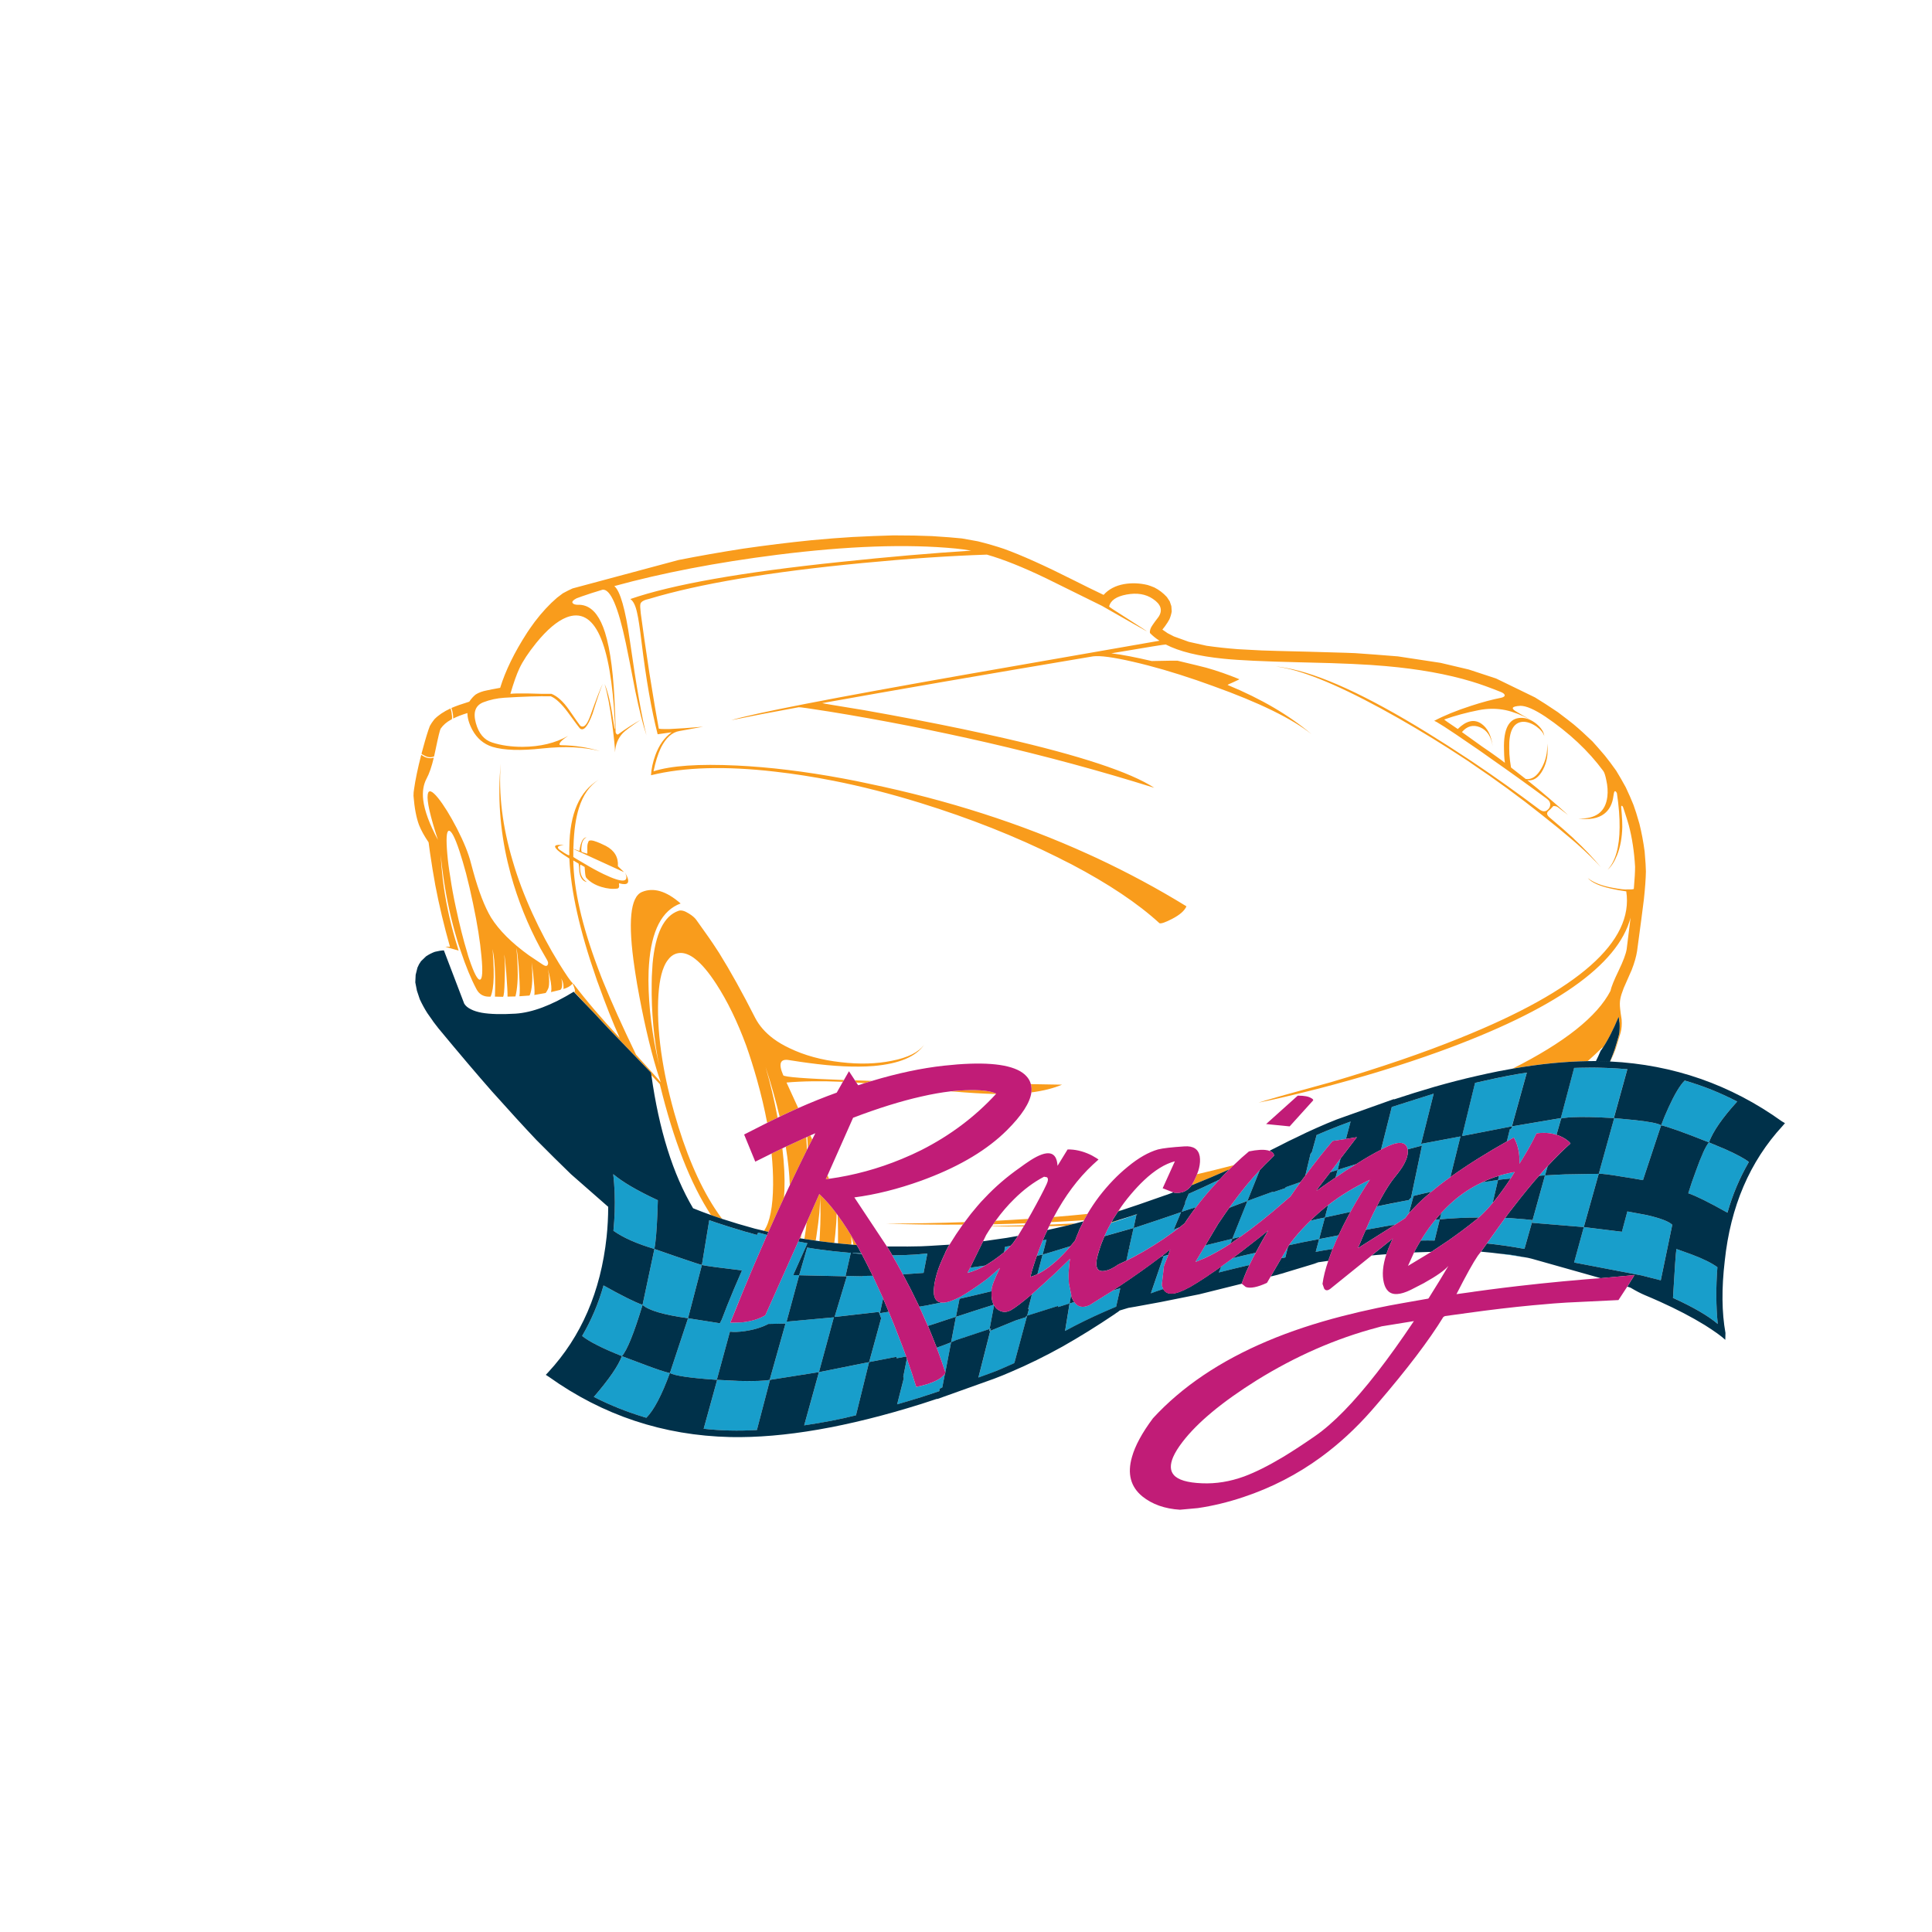 <?xml version="1.0" encoding="utf-8"?>
<!-- Generator: Adobe Illustrator 16.0.0, SVG Export Plug-In . SVG Version: 6.00 Build 0)  -->
<!DOCTYPE svg PUBLIC "-//W3C//DTD SVG 1.1//EN" "http://www.w3.org/Graphics/SVG/1.1/DTD/svg11.dtd">
<svg version="1.1" id="Layer_1" xmlns="http://www.w3.org/2000/svg" xmlns:xlink="http://www.w3.org/1999/xlink" x="0px" y="0px"
	 width="300px" height="300px" viewBox="0 0 300 300" enable-background="new 0 0 300 300" xml:space="preserve">
<g>
	<path fill="#F99C1C" d="M65.408,117.209c0.54,0.391,1.062,0.563,1.564,0.516c0.128-0.012,0.259-0.041,0.39-0.083
		c-0.338,1.419-0.71,2.498-1.116,3.238c-0.502,0.949-0.68,2.057-0.53,3.322c0.204,1.694,0.968,3.77,2.289,6.226
		c-1.21-3.703-1.74-6.049-1.591-7.035c0.111-0.838,0.65-0.661,1.619,0.53c0.894,1.117,1.86,2.681,2.903,4.69
		c1.079,2.104,1.806,3.891,2.178,5.361c0.111,0.446,0.232,0.893,0.362,1.34c0.856,3.108,1.778,5.49,2.765,7.146
		c1.247,1.992,3.201,3.946,5.862,5.863l2.039,1.368c0.465,0.335,0.763,0.382,0.893,0.14c0.131-0.205,0.094-0.475-0.111-0.81
		l-1.005-1.759c-1.973-3.667-3.509-7.492-4.606-11.475c-0.168-0.633-0.326-1.257-0.475-1.871c-1.21-5.155-1.573-10.273-1.089-15.355
		c-0.354,4.746,0.27,9.8,1.87,15.16c0.764,2.625,1.777,5.323,3.043,8.097c1.247,2.735,2.625,5.323,4.133,7.761
		c1.135,1.825,1.842,2.849,2.121,3.071c0,0.019,0.01,0.027,0.028,0.027v0.028c-0.019,0.019-0.037,0.037-0.056,0.056
		c-0.298,0.354-0.764,0.623-1.396,0.811c0.019-0.188,0.019-0.336,0-0.446c0-0.149-0.01-0.261-0.028-0.336
		c-0.036-0.241-0.14-0.53-0.307-0.865c0.13,0.503,0.167,0.923,0.112,1.257c0,0.037-0.01,0.084-0.028,0.139
		c-0.075,0.242-0.167,0.373-0.279,0.393c-0.596,0.148-1.062,0.262-1.396,0.335c0.019-0.13,0.037-0.278,0.056-0.446
		c0-0.299-0.028-0.643-0.084-1.033c-0.074-0.465-0.224-1.153-0.447-2.065c0.038,0.242,0.075,0.483,0.112,0.726
		c0.093,0.875,0.093,1.556,0,2.039c-0.037,0.148-0.103,0.308-0.195,0.475c-0.075,0.148-0.168,0.298-0.279,0.447l-1.759,0.307
		c0-0.074,0.009-0.157,0.027-0.251c0.019-0.54-0.027-1.304-0.14-2.29c-0.037-0.482-0.083-0.93-0.14-1.34
		c-0.056-0.428-0.111-0.818-0.167-1.173c0.037,0.41,0.065,0.792,0.084,1.146c0.074,1.73-0.038,3.016-0.336,3.854
		c-0.037,0.037-0.064,0.084-0.083,0.14l-1.563,0.11c0.093-0.539,0.074-1.748-0.056-3.629c-0.019-0.354-0.037-0.688-0.056-1.004
		c-0.112-1.359-0.233-2.327-0.363-2.904c0.111,1.023,0.177,1.974,0.195,2.848c0.074,1.936-0.037,3.509-0.335,4.719l-1.229,0.027
		c0.019-0.521-0.047-1.749-0.195-3.686c-0.056-0.632-0.103-1.153-0.14-1.563c-0.094-0.856-0.148-1.284-0.168-1.284
		c0.037,0.409,0.065,0.828,0.084,1.256c0.019,0.894,0.01,1.842-0.027,2.848c-0.037,1.508-0.121,2.326-0.252,2.457l-1.256-0.028
		c0.074-2.177,0.037-4.076-0.111-5.694c-0.075-0.615-0.158-1.183-0.252-1.704c0.037,0.597,0.074,1.154,0.112,1.676
		c0.056,1.098,0.074,2.01,0.056,2.737c-0.037,1.32-0.195,2.316-0.475,2.985c-1.024,0.075-1.76-0.315-2.206-1.172
		c-0.837-1.582-1.647-3.546-2.429-5.891c-0.205-0.577-0.4-1.183-0.587-1.815c-0.911-3.052-1.601-6.17-2.065-9.353
		c-0.187-1.266-0.345-2.54-0.475-3.825c0.074,1.285,0.186,2.578,0.335,3.881c0.391,3.164,1.052,6.319,1.982,9.465
		c0.149,0.521,0.307,1.042,0.475,1.563l-2.066-0.587c0.279-0.019,0.521-0.019,0.726,0c-0.93-3.275-1.693-6.477-2.289-9.604
		c-0.037-0.168-0.065-0.335-0.084-0.503c-0.204-1.079-0.446-2.568-0.726-4.467l-0.223-1.647c-0.671-0.986-1.164-1.88-1.48-2.68
		c-0.428-1.136-0.716-2.652-0.865-4.551c0-0.373,0.028-0.708,0.083-1.006C64.5,121.068,64.872,119.287,65.408,117.209z
		 M70.378,111.569c0.002-0.365-0.045-0.751-0.14-1.159c-0.031-0.135-0.078-0.293-0.14-0.475c0.698-0.299,1.619-0.625,2.765-0.977
		c0.334-0.484,0.67-0.856,1.005-1.117c0.465-0.298,1.051-0.512,1.759-0.642c0.409-0.093,1.033-0.214,1.87-0.363l0.168-0.028
		c0.819-2.662,2.215-5.518,4.188-8.571c0.242-0.373,0.633-0.931,1.173-1.675c1.117-1.471,2.271-2.718,3.462-3.741l0.921-0.698
		c0.577-0.317,1.08-0.568,1.508-0.754l16.445-4.411c3.2-0.633,6.532-1.219,9.994-1.759c3.593-0.521,7.138-0.958,10.637-1.312
		c2.383-0.224,4.523-0.391,6.422-0.502c2.141-0.112,4.244-0.195,6.31-0.251c2.345,0,4.347,0.038,6.003,0.112
		c2.065,0.13,3.611,0.251,4.635,0.363l2.485,0.446c1.434,0.354,2.781,0.744,4.049,1.172c2.734,0.987,6.317,2.597,10.748,4.83
		c1.656,0.838,3.229,1.61,4.719,2.318c0.781-0.875,1.843-1.434,3.183-1.675c1.21-0.205,2.429-0.158,3.657,0.14
		c0.261,0.074,0.613,0.205,1.061,0.39c0.728,0.373,1.369,0.866,1.928,1.48l0.445,0.67l0.252,0.753l0.057,0.81
		c-0.074,0.428-0.195,0.837-0.362,1.229c-0.168,0.316-0.399,0.679-0.698,1.089l-0.392,0.502l0.812,0.559l0.977,0.503l2.316,0.837
		l2.764,0.614c1.546,0.224,3.175,0.4,4.887,0.531l3.686,0.195c0.932,0.038,3.352,0.103,7.26,0.196
		c2.232,0.056,4.16,0.112,5.779,0.167c0.521,0.019,1.004,0.037,1.451,0.056c1.936,0.13,4.15,0.298,6.645,0.503l6.617,1.005
		l4.383,1.034l4.244,1.396l6.03,2.931c0.986,0.596,2.169,1.358,3.546,2.289c1.135,0.856,1.944,1.48,2.43,1.871
		c0.912,0.763,1.897,1.656,2.959,2.681c0.539,0.595,1.183,1.33,1.927,2.205c0.54,0.67,1.126,1.452,1.759,2.346
		c0.521,0.855,1.016,1.712,1.479,2.568c0.484,1.023,0.885,1.936,1.201,2.736c0.262,0.707,0.549,1.619,0.865,2.735
		c0.02,0.074,0.037,0.14,0.057,0.195c0.334,1.341,0.604,2.773,0.81,4.3c0.131,1.526,0.196,2.56,0.196,3.1
		c-0.02,1.116-0.121,2.55-0.309,4.299c-0.168,1.396-0.521,4.086-1.061,8.069c-0.131,0.855-0.41,1.833-0.838,2.931
		c-0.262,0.613-0.67,1.545-1.229,2.792c-0.278,0.708-0.456,1.266-0.53,1.676c-0.094,0.446-0.103,0.985-0.027,1.619
		c0.037,0.372,0.111,0.901,0.224,1.591c0.056,0.801,0,1.498-0.168,2.096c-0.446,1.45-0.698,2.271-0.754,2.455
		c-0.204,0.577-0.474,1.221-0.81,1.928c-0.008,0.017-0.019,0.035-0.027,0.056c-0.016-0.001-0.029-0.001-0.042,0
		c0.228-0.513,0.417-0.987,0.572-1.425c0.019-0.073,0.073-0.231,0.167-0.475l0.308-1.005c0.074-0.298,0.167-0.624,0.279-0.978
		c0.037-0.111,0.065-0.223,0.084-0.336c0.093-0.521,0.121-1.099,0.083-1.729v-0.028c-0.02-0.11-0.037-0.213-0.057-0.307
		l-0.056-0.475c-0.019-0.074-0.028-0.141-0.028-0.195c-0.855,2.064-1.722,3.741-2.596,5.025c0.037-0.112,0.074-0.215,0.111-0.309
		c-0.732,0.729-1.51,1.456-2.331,2.178c-3.611,0.057-7.5,0.446-11.67,1.174c8.067-4.064,13.134-8.086,15.2-12.063
		c0.132-0.632,0.56-1.693,1.285-3.184c0.688-1.433,1.099-2.521,1.229-3.266l0.613-4.941c-1.953,7.408-11.875,14.351-29.762,20.826
		c-5.713,2.066-11.938,3.975-18.678,5.725c-3.814,0.968-6.924,1.693-9.324,2.178c0.764-0.279,4.514-1.34,11.252-3.183
		c7.648-2.252,14.34-4.542,20.072-6.868c18.371-7.389,26.961-14.974,25.77-22.754c-0.764-0.093-1.582-0.242-2.457-0.447
		c-1.748-0.391-2.922-0.931-3.518-1.618c0.895,0.707,2.178,1.209,3.854,1.507c1.172,0.224,1.963,0.308,2.372,0.251
		c0.111,0,0.299,0,0.56,0c0.224-0.019,0.345-0.046,0.362-0.083c0.13-1.489,0.195-2.634,0.195-3.435
		c-0.131-2.326-0.457-4.477-0.978-6.449c-0.187-0.651-0.382-1.284-0.587-1.898l-0.307-0.921c-0.074-0.149-0.142-0.214-0.195-0.196
		c-0.075,0.019-0.104,0.112-0.084,0.279l0.084,1.033c0.055,0.67,0.083,1.321,0.083,1.955c-0.037,1.638-0.298,3.08-0.781,4.327
		c-0.429,1.079-0.931,1.861-1.508,2.345c1.229-1.321,1.853-3.518,1.87-6.589c0.02-1.545-0.121-3.313-0.419-5.305
		c-0.111-0.223-0.214-0.325-0.308-0.307c-0.074,0.019-0.13,0.13-0.166,0.335c-0.021,0.168-0.066,0.456-0.141,0.865
		c-0.205,1.006-0.661,1.777-1.368,2.317c-0.932,0.707-2.271,0.949-4.021,0.726c2.736,0.094,4.242-1.042,4.521-3.406
		c0.094-0.8,0.037-1.656-0.167-2.567c-0.149-0.745-0.308-1.22-0.475-1.425c-2.289-3.108-5.286-5.918-8.99-8.431
		c-1.692-1.117-2.978-1.675-3.853-1.675c-1.358,0.074-1.563,0.382-0.614,0.921c0.483,0.298,1.182,0.698,2.094,1.2
		c-1.34-0.707-2.604-1.191-3.797-1.451c-1.358-0.279-2.745-0.279-4.16,0c-1.897,0.372-3.687,0.856-5.36,1.451
		c-0.056,0.019,0.644,0.512,2.094,1.48c1.304-1.284,2.505-1.573,3.603-0.865c1.005,0.669,1.61,1.852,1.813,3.545
		c-0.223-1.526-0.883-2.513-1.98-2.959c-1.063-0.428-1.99-0.177-2.792,0.754c0.707,0.521,1.759,1.275,3.154,2.261
		c0.466,0.317,0.911,0.624,1.34,0.921c0.336,0.242,0.661,0.475,0.978,0.698c0.446,0.316,0.848,0.614,1.201,0.894
		c-0.057-0.409-0.094-0.801-0.111-1.173c-0.02-0.316-0.027-0.624-0.027-0.922c-0.094-3.22,0.781-4.848,2.624-4.885
		c0.819-0.019,1.619,0.289,2.401,0.921c0.763,0.632,1.172,1.275,1.229,1.926c-0.131-0.502-0.54-1.005-1.229-1.507
		c-0.765-0.521-1.48-0.764-2.15-0.726c-1.434,0.13-2.122,1.489-2.064,4.077c0,0.278,0.008,0.586,0.026,0.921
		c0.037,0.633,0.121,1.331,0.252,2.094l2.289,1.787c0.931,0.13,1.74-0.419,2.429-1.647c0.67-1.173,0.969-2.457,0.895-3.853
		c0.203,1.489-0.01,2.838-0.643,4.048c-0.652,1.229-1.461,1.777-2.43,1.647c2.159,1.73,4.264,3.527,6.311,5.388l-1.535-1.172
		c-0.131-0.112-0.289-0.177-0.476-0.195c-0.168-0.038-0.271-0.028-0.308,0.027c-0.335,0.373-0.567,0.605-0.697,0.698
		c-0.372,0.316-0.298,0.68,0.223,1.089c1.526,1.284,2.699,2.308,3.519,3.071c0.075,0.056,0.142,0.121,0.196,0.195
		c1.563,1.451,2.959,2.922,4.188,4.411c-0.931-1.042-2.168-2.252-3.713-3.629c-0.262-0.224-0.529-0.457-0.811-0.698
		c-1.211-1.043-2.754-2.309-4.635-3.798c-3.479-2.773-7.119-5.434-10.916-7.984c-0.336-0.241-0.68-0.475-1.033-0.698
		c-3.332-2.196-6.774-4.309-10.33-6.337c-7.631-4.337-13.504-6.934-17.616-7.79c-0.521-0.112-1.005-0.195-1.451-0.251
		c0.502,0.038,1.022,0.112,1.563,0.224c5.229,0.912,12.545,4.262,21.943,10.051c2.085,1.284,4.18,2.624,6.282,4.021
		c0.335,0.223,0.67,0.446,1.005,0.67c3.352,2.252,6.719,4.653,10.107,7.203c0.521,0.391,0.957,0.428,1.312,0.111
		c0.261-0.205,0.399-0.465,0.419-0.781c0.02-0.373-0.167-0.698-0.559-0.978c-2.793-2.066-5.668-4.132-8.627-6.198
		c-0.336-0.242-0.66-0.475-0.979-0.697c-0.65-0.466-1.313-0.922-1.98-1.369c-3.778-2.606-5.742-3.872-5.893-3.797
		c1.582-0.837,3.5-1.62,5.752-2.345c1.713-0.559,3.275-0.977,4.69-1.256c0.372-0.093,0.549-0.224,0.53-0.391
		c-0.02-0.167-0.195-0.325-0.53-0.474c-1.75-0.708-3.276-1.256-4.579-1.647c-3.814-1.154-8.273-1.954-13.373-2.401
		c-2.866-0.261-6.934-0.447-12.2-0.559c-0.372-0.019-0.745-0.027-1.116-0.027c-5.584-0.131-9.539-0.317-11.865-0.559
		c-3.891-0.391-6.879-1.126-8.963-2.206c-0.037-0.038-2.856,0.418-8.459,1.368c1.656,0.205,3.75,0.605,6.281,1.2
		c2.588-0.055,3.918-0.074,3.992-0.055c2.42,0.577,3.908,0.939,4.467,1.089c1.657,0.465,3.369,1.061,5.137,1.786l-0.056,0.056
		c-0.13,0.056-0.409,0.186-0.837,0.391c-0.652,0.279-0.959,0.428-0.922,0.447c5.23,2.159,9.576,4.708,13.038,7.65
		c-3.033-2.42-8.134-4.915-15.3-7.483c-0.818-0.297-1.656-0.595-2.514-0.893c-3.592-1.229-6.896-2.187-9.91-2.875
		c-3.053-0.708-5.127-0.987-6.227-0.838c-17.049,2.866-31.064,5.286-42.046,7.259c-0.037,0.019,2.122,0.382,6.478,1.089
		c5.472,0.968,10.571,1.945,15.299,2.931c2.291,0.484,4.458,0.959,6.506,1.424c11.819,2.718,19.579,5.286,23.284,7.706
		c-8.282-2.606-16.947-4.951-25.992-7.036c-3.983-0.913-8.041-1.778-12.174-2.597c-4.373-0.856-8.478-1.591-12.312-2.206
		c-3.034-0.483-4.616-0.707-4.746-0.669c-4.188,0.763-7.678,1.433-10.47,2.01c3.368-1.042,15.514-3.406,36.434-7.091
		c10.424-1.824,20.447-3.573,30.069-5.249c-0.577-0.373-1.07-0.772-1.479-1.201c-0.057-0.373,0.084-0.791,0.418-1.256
		c0.187-0.279,0.492-0.698,0.922-1.256c0.67-1.023,0.371-1.955-0.895-2.792c-1.099-0.744-2.455-0.968-4.076-0.67
		c-1.601,0.297-2.502,0.921-2.707,1.871c-0.02,0.037,0.959,0.68,2.932,1.926c1.953,1.247,2.932,1.889,2.932,1.926
		c-0.224-0.112-2.551-1.433-6.979-3.964c-3.76-1.861-6.646-3.285-8.655-4.271c-3.592-1.731-6.663-2.959-9.213-3.685
		c-5.733,0.186-12.192,0.623-19.376,1.312c-14.258,1.359-25.276,3.211-33.057,5.556l-0.53,0.14c-0.391,0.13-0.651,0.298-0.781,0.503
		c-0.094,0.167-0.112,0.493-0.057,0.977l0.057,0.642c0.261,2.011,0.707,5.1,1.34,9.27c0.633,3.964,1.116,6.831,1.452,8.599
		c0.019,0.075,0.586,0.103,1.702,0.084c1.321-0.056,3.053-0.177,5.193-0.363l-3.686,0.67c-1.135,0.186-2.094,1.051-2.875,2.596
		c-0.466,0.987-0.848,2.206-1.145,3.658c2.717-0.876,7.017-1.174,12.897-0.895c5.101,0.242,10.609,0.913,16.528,2.011
		c1.321,0.241,2.662,0.512,4.021,0.81c12.266,2.55,23.601,6.188,34.005,10.917c0.446,0.204,0.894,0.409,1.34,0.613
		c4.857,2.271,9.512,4.774,13.961,7.511c-0.299,0.688-1.043,1.34-2.234,1.954c-1.042,0.54-1.693,0.764-1.954,0.67
		c-3.351-3.07-7.909-6.123-13.681-9.157c-0.409-0.205-0.818-0.409-1.229-0.614c-0.279-0.148-0.55-0.288-0.811-0.419
		c-6.57-3.275-13.708-6.104-21.413-8.487c-4.635-1.433-9.121-2.578-13.457-3.435c-3.108-0.613-6.143-1.088-9.102-1.423
		c-7.706-0.894-14.127-0.708-19.265,0.558c0.056-0.986,0.279-2.019,0.67-3.099c0.577-1.582,1.424-2.773,2.541-3.574l-2.178,0.308
		c-0.968-3.779-1.806-8.581-2.513-14.407c-0.261-2.159-0.484-3.629-0.67-4.411c-0.242-1.154-0.596-1.88-1.062-2.178
		c6.496-2.252,17.338-4.169,32.526-5.751c7.557-0.801,14.359-1.387,20.408-1.759c-0.818-0.149-1.628-0.261-2.429-0.335
		c-7.557-0.726-16.798-0.4-27.724,0.977c-9.399,1.191-17.822,2.811-25.267,4.858c0.912,0.744,1.722,3.592,2.429,8.543
		c1.006,7.073,1.861,11.95,2.568,14.63c-0.539-1.601-1.116-3.881-1.73-6.84c-0.651-3.407-1.145-5.901-1.479-7.482
		c-1.191-5.658-2.392-8.422-3.603-8.292c-1.246,0.373-2.316,0.717-3.21,1.033l-0.838,0.307c-0.54,0.279-0.744,0.521-0.614,0.727
		c0.131,0.186,0.41,0.279,0.838,0.279c0.391-0.019,0.772,0.037,1.145,0.167c1.303,0.447,2.317,1.815,3.043,4.104
		c0.856,2.699,1.378,6.813,1.563,12.34c0.074,1.619,0.103,2.634,0.084,3.043c0,0.168,0.047,0.298,0.14,0.391
		c0.111,0.112,0.205,0.13,0.279,0.056c1.061-0.782,2.215-1.526,3.462-2.234c-1.489,1.005-2.401,1.685-2.736,2.038
		c-0.763,0.8-1.173,1.805-1.229,3.016c0-0.67-0.14-2.094-0.419-4.272c-0.353-2.754-0.753-4.867-1.2-6.337
		c0.503,1.061,0.968,3.052,1.396,5.975l0.14,0.838c0.019,0.092,0.038,0.148,0.057,0.167c0.019,0,0.027-0.056,0.027-0.167
		l-0.027-0.838c-0.634-12.582-3.137-18.026-7.511-16.333c-1.451,0.577-3.024,1.907-4.718,3.992c-1.21,1.507-2.076,2.82-2.597,3.937
		c-0.429,0.912-0.894,2.224-1.396,3.937c0.632-0.056,1.497-0.075,2.596-0.056c1.563,0.056,2.819,0.075,3.77,0.056
		c0.931,0.372,1.842,1.2,2.736,2.484c1.079,1.563,1.656,2.383,1.73,2.457c0.54,0.446,1.079-0.103,1.619-1.647
		c0.949-2.662,1.582-4.281,1.898-4.858c-0.298,0.651-0.828,2.206-1.591,4.663c-0.744,2.01-1.405,2.764-1.982,2.261
		c-0.094-0.093-0.717-0.931-1.871-2.513c-0.967-1.303-1.843-2.122-2.624-2.457c-1.843-0.037-4.253,0.038-7.231,0.224
		c-1.135,0.074-2.215,0.307-3.238,0.698c-1.247,0.484-1.638,1.563-1.173,3.239c0.446,1.62,1.294,2.625,2.541,3.016
		c1.377,0.446,2.95,0.67,4.718,0.67c2.736-0.019,5.091-0.586,7.064-1.704c-0.708,0.466-1.136,0.838-1.284,1.117
		c-0.131,0.223-0.057,0.335,0.223,0.335c2.141,0.037,4.142,0.344,6.003,0.921c-2.457-0.651-5.436-0.791-8.935-0.419
		c-3.388,0.373-5.975,0.289-7.761-0.25c-1.359-0.429-2.401-1.313-3.127-2.652c-0.503-0.949-0.754-1.814-0.754-2.597
		C71.674,111,70.939,111.285,70.378,111.569z M67.404,117.46c-0.072,0.028-0.143,0.052-0.209,0.069
		c-0.447,0.131-0.939,0.028-1.479-0.307c-0.038-0.019-0.075-0.037-0.112-0.056c-0.034-0.035-0.085-0.076-0.153-0.126
		c0.077-0.288,0.156-0.581,0.237-0.879c0.429-1.583,0.782-2.727,1.061-3.435c0.168-0.316,0.4-0.661,0.698-1.033
		c0.628-0.646,1.466-1.208,2.513-1.689c0.076,0.25,0.132,0.479,0.168,0.684c0.019,0.093,0.027,0.186,0.027,0.279
		c0.019,0.056,0.028,0.121,0.028,0.195c0.019,0.13,0.019,0.27,0,0.419v0.084c-0.068,0.038-0.134,0.074-0.195,0.111
		c-0.651,0.354-1.173,0.81-1.563,1.368c-0.112,0.168-0.373,1.238-0.782,3.21C67.565,116.742,67.487,117.109,67.404,117.46z
		 M135.388,167.84c-0.381,0.113-0.763,0.229-1.145,0.35c-0.235-0.019-0.417-0.032-0.545-0.043c-0.24-0.017-0.478-0.029-0.712-0.041
		l-0.224-0.35C133.592,167.783,134.468,167.811,135.388,167.84z M69.457,132.606c0.093,1.116,0.251,2.335,0.475,3.657
		c0.204,1.414,0.483,2.94,0.838,4.578c0.576,2.718,1.172,5.081,1.786,7.092c0.093,0.354,0.195,0.688,0.308,1.005
		c0.744,2.196,1.303,3.257,1.675,3.183c0.372-0.094,0.446-1.294,0.223-3.602c-0.204-2.326-0.642-5.071-1.312-8.235
		c-0.354-1.713-0.717-3.276-1.089-4.691c-0.335-1.247-0.67-2.382-1.005-3.405c-0.727-2.196-1.284-3.258-1.676-3.184
		C69.327,129.078,69.252,130.279,69.457,132.606z M121.065,173.396c-0.578-2.428-1.309-5.006-2.192-7.733
		c0.739,2.552,1.363,5.181,1.871,7.887c-0.353,0.167-0.707,0.341-1.062,0.517l-0.558,0.279c-0.403-2.146-0.934-4.389-1.592-6.729
		c-0.521-1.844-1.07-3.583-1.647-5.221c-1.377-3.742-2.931-6.942-4.662-9.604c-1.173-1.806-2.262-3.099-3.267-3.88
		c-0.373-0.298-0.735-0.521-1.089-0.671c-0.707-0.316-1.378-0.354-2.01-0.111c-0.429,0.167-0.801,0.465-1.117,0.894
		c-0.242,0.297-0.456,0.67-0.643,1.116c-0.595,1.396-0.902,3.49-0.921,6.282c-0.019,2.903,0.279,6.04,0.894,9.409
		c0.242,1.356,0.54,2.745,0.894,4.159c0.223,0.912,0.465,1.834,0.726,2.764c1.712,6.087,3.807,11.038,6.282,14.854
		c0.397,0.609,0.783,1.164,1.158,1.662c-0.581-0.193-1.153-0.39-1.717-0.586c-3.187-4.854-5.839-11.633-7.957-20.34l-1.313-1.396
		c-0.019-0.129-0.037-0.26-0.056-0.391l-6.756-7.008c-0.745-0.801-1.48-1.592-2.206-2.373c-0.261-0.279-0.512-0.54-0.754-0.781
		l-2.178-2.373c0.168-0.057,0.084-0.476-0.251-1.256l0.084-0.029c2.047,2.682,4.448,5.492,7.202,8.433
		c-1.061-2.362-2.177-5.185-3.35-8.459c-0.112-0.278-0.214-0.567-0.308-0.866c-2.55-7.314-3.937-13.494-4.159-18.538
		c-0.727-0.446-1.313-0.855-1.759-1.229c-0.038-0.037-0.075-0.074-0.112-0.111c-0.688-0.651-0.345-0.894,1.033-0.726
		c-0.931,0.056-1.173,0.279-0.726,0.67c0.056,0.037,0.121,0.083,0.195,0.14c0.912,0.632,1.368,0.865,1.368,0.698
		c-0.019-0.429-0.019-0.838,0-1.229c0.056-5.175,1.572-8.655,4.551-10.442c-1.415,0.912-2.438,2.383-3.071,4.411
		c-0.484,1.526-0.764,3.48-0.838,5.863c-0.019,0.148-0.027,0.298-0.027,0.446l0.948,0.335c0.038-0.316,0.103-0.65,0.196-1.005
		c0-0.019,0.009-0.037,0.027-0.056c0.187-0.651,0.475-1.005,0.866-1.061c-0.373,0.205-0.605,0.539-0.698,1.005
		c-0.019,0.111-0.037,0.224-0.056,0.335c-0.075,0.559-0.057,0.875,0.056,0.949c0.559,0.187,0.837,0.27,0.837,0.251
		c0-0.483,0-0.828,0-1.032c0-0.298,0.047-0.54,0.14-0.727c0-0.037,0.01-0.074,0.028-0.111c0.093-0.205,0.372-0.242,0.838-0.112
		c0.148,0.038,0.316,0.094,0.502,0.168c0.224,0.074,0.68,0.279,1.368,0.614c1.34,0.707,1.964,1.759,1.871,3.154
		c0.633,0.597,0.949,0.903,0.949,0.922c-4.281-1.954-6.906-3.155-7.873-3.602v1.229c0,0.037,0.502,0.345,1.507,0.922
		c1.173,0.707,2.243,1.293,3.211,1.758c2.96,1.415,4.058,1.322,3.295-0.279c0.484,0.819,0.623,1.368,0.418,1.647
		c-0.167,0.224-0.604,0.242-1.312,0.056c-0.038,0-0.038,0.131,0,0.392c0,0.241-0.084,0.381-0.251,0.418
		c-0.764,0.112-1.602,0.028-2.513-0.251c-1.024-0.316-1.806-0.791-2.346-1.424c-0.093-0.13-0.158-0.446-0.195-0.949
		c-0.037-0.465-0.056-0.707-0.056-0.726l-0.587-0.335c-0.13-0.094-0.158,0.232-0.084,0.977c0.075,0.745,0.419,1.313,1.034,1.703
		c-0.634-0.111-1.024-0.623-1.174-1.535c-0.055-0.875-0.102-1.322-0.139-1.341l-0.81-0.474c0.074,4.522,1.34,10.069,3.797,16.64
		c0.167,0.446,0.344,0.912,0.53,1.396c0.111,0.278,0.223,0.559,0.335,0.838c1.266,3.127,2.959,6.887,5.081,11.279
		c0.651,0.707,1.434,1.571,2.346,2.596c0.372,0.41,0.763,0.848,1.173,1.313c0.093,0.131,0.194,0.252,0.307,0.363
		c-0.13-0.391-0.261-0.791-0.391-1.2c-0.074-0.242-0.149-0.476-0.224-0.698c-1.117-3.703-2.131-8.143-3.043-13.316
		c-0.094-0.54-0.178-1.062-0.252-1.563c-0.056-0.315-0.102-0.623-0.139-0.921c-1.062-7.129-0.68-11.075,1.145-11.838
		c1.787-0.744,3.787-0.149,6.002,1.787c-2.903,1.061-4.541,4.225-4.913,9.492c-0.019,0.298-0.038,0.614-0.057,0.95
		c-0.019,0.502-0.027,1.015-0.027,1.535c0.019,4.112,0.577,8.523,1.675,13.232c-0.838-4.132-1.229-8.366-1.172-12.703
		c0-0.781,0.027-1.518,0.083-2.205c0.019-0.335,0.038-0.651,0.056-0.949c0.429-4.69,1.769-7.427,4.021-8.208
		c0.408-0.149,0.948-0.01,1.618,0.418c0.521,0.316,0.903,0.643,1.145,0.978c1.526,2.122,2.531,3.564,3.016,4.327
		c0.168,0.261,0.345,0.531,0.53,0.811c1.75,2.811,3.621,6.18,5.612,10.105c0.632,1.211,1.572,2.279,2.819,3.211
		c0.726,0.539,1.563,1.033,2.513,1.479c2.309,1.116,4.97,1.843,7.985,2.177c2.885,0.336,5.519,0.262,7.9-0.223
		c2.477-0.484,4.151-1.322,5.025-2.513c-1.246,1.86-3.861,2.969-7.845,3.321c-2.811,0.225-6.198,0.065-10.163-0.475
		c-0.613-0.074-1.619-0.224-3.015-0.445c-1.358-0.225-1.647,0.566-0.866,2.373c0.253,0.264,3.389,0.506,9.409,0.726l-0.168,0.278
		c-3.337-0.146-6.25-0.107-8.738,0.111l1.815,3.965C122.988,172.482,122.025,172.93,121.065,173.396z M119.809,179.119
		c0.56-0.273,1.118-0.544,1.676-0.811c0.287,2.414,0.395,4.582,0.32,6.506c-0.016,0.399-0.039,0.787-0.07,1.158
		c-0.807,1.74-1.611,3.514-2.414,5.318c-0.228-0.055-0.455-0.109-0.685-0.168c0.913-1.34,1.384-3.73,1.41-7.175
		C120.059,182.404,119.979,180.795,119.809,179.119z M122.014,178.059c1.063-0.5,2.124-0.99,3.184-1.467
		c0.033,0.461,0.07,1.107,0.111,1.941c-0.891,1.794-1.779,3.627-2.666,5.499C122.576,182.184,122.366,180.191,122.014,178.059z
		 M125.351,176.521c0.161-0.072,0.324-0.146,0.488-0.224l0.279,0.644c-0.229,0.438-0.457,0.879-0.685,1.326
		c-0.004-0.496-0.032-1.06-0.083-1.689C125.349,176.561,125.349,176.542,125.351,176.521z M149.486,190.161
		c-3.994,0.026-7.972-0.025-11.936-0.153c4.191-0.019,8.267-0.099,12.229-0.236C149.68,189.896,149.582,190.027,149.486,190.161z
		 M126.663,192.646c-0.591-0.082-1.177-0.17-1.759-0.266c0.018-0.107,0.036-0.22,0.056-0.335c0.118-0.719,0.216-1.453,0.293-2.206
		l1.968-4.439c0.887,0.826,1.784,1.85,2.694,3.072c-0.015,0.898-0.085,1.949-0.209,3.154c-0.056,0.446-0.103,0.865-0.14,1.256
		c-0.006,0.042-0.011,0.084-0.015,0.126c-0.771-0.085-1.538-0.178-2.303-0.278c0.018-0.287,0.036-0.59,0.056-0.907
		c0.131-2.401,0.14-4.401,0.028-6.003c0.037,1.378-0.14,3.351-0.53,5.919C126.754,192.059,126.707,192.359,126.663,192.646z
		 M124.471,191.6c-0.003,0.026-0.007,0.055-0.014,0.084c-0.044,0.209-0.086,0.414-0.125,0.613c-0.054-0.011-0.104-0.02-0.154-0.027
		L124.471,191.6z M133.028,193.33c-0.171-0.014-0.344-0.027-0.517-0.042c-0.061-0.498-0.205-0.931-0.433-1.299
		c0.143,0.339,0.175,0.762,0.098,1.271c-0.688-0.057-1.371-0.121-2.052-0.195c-0.002-0.029-0.002-0.063,0-0.098
		c0-0.482,0-1.042,0-1.675c0-0.969-0.023-1.843-0.07-2.625C131.033,189.993,132.024,191.547,133.028,193.33z M160.068,168.343
		c1.617,0.025,3.231,0.054,4.844,0.083c-1.313,0.559-2.898,0.959-4.76,1.201C160.21,169.168,160.184,168.74,160.068,168.343z
		 M147.644,169.459c0.771-0.086,1.511-0.143,2.22-0.167c2.309-0.094,3.918,0.083,4.83,0.528c-0.016,0.019-0.028,0.037-0.041,0.058
		C152.732,169.836,150.397,169.697,147.644,169.459z M128.505,182.497c0.073,0.181,0.147,0.362,0.224,0.545
		c-0.166,0.024-0.334,0.048-0.502,0.069L128.505,182.497z M163.628,188.975c1.771-0.145,3.517-0.303,5.233-0.475
		c-0.19,0.327-0.373,0.652-0.543,0.977c-1.57,0.106-3.172,0.2-4.803,0.279c-0.101,0.006-0.203,0.01-0.308,0.016
		c0.013-0.015,0.021-0.028,0.026-0.043C163.366,189.473,163.496,189.223,163.628,188.975z M167.006,189.966
		c-0.494,0.132-0.988,0.257-1.479,0.376c-0.858,0.021-1.729,0.04-2.611,0.057c0.04-0.084,0.077-0.168,0.111-0.252
		c0.27-0.008,0.535-0.018,0.795-0.026C164.893,190.075,165.952,190.023,167.006,189.966z M185.879,182.33
		c1.438-0.328,3.331-0.794,5.682-1.396c-0.144,0.137-0.287,0.276-0.433,0.42c-0.073,0.073-0.149,0.147-0.224,0.224
		c-1.937,0.856-3.854,1.665-5.752,2.429c-0.055,0-0.092,0.01-0.111,0.027c0.02-0.02,0.038-0.047,0.057-0.083
		c0.074-0.132,0.148-0.271,0.223-0.419c0.02-0.037,0.039-0.065,0.058-0.084C185.574,183.052,185.741,182.68,185.879,182.33z
		 M173.427,189.533c0.108-0.01,0.216-0.02,0.321-0.028c-0.404,0.134-0.809,0.265-1.214,0.392c0-0.037,0.019-0.074,0.056-0.111
		C172.861,189.699,173.141,189.615,173.427,189.533z M174.167,187.928c-0.21,0.069-0.392,0.131-0.544,0.182
		c0.027-0.043,0.057-0.086,0.083-0.125C173.859,187.965,174.014,187.945,174.167,187.928z M176.471,188.584
		c-0.312,0.107-0.623,0.216-0.936,0.32c-0.049,0.005-0.094,0.01-0.141,0.014c0.353-0.115,0.711-0.236,1.076-0.361
		c0.08-0.018,0.164-0.041,0.25-0.07C176.637,188.52,176.552,188.551,176.471,188.584z M159.648,189.268
		c-0.139,0.235-0.272,0.463-0.404,0.686c-1.678,0.063-3.354,0.113-5.025,0.152c0.127-0.188,0.252-0.367,0.377-0.545
		C156.305,189.475,157.988,189.377,159.648,189.268z M159.063,190.259c-0.035,0.063-0.072,0.123-0.11,0.183
		c-1.619,0.009-3.271,0.004-4.956-0.016c0.014-0.02,0.027-0.037,0.042-0.056C155.777,190.339,157.453,190.302,159.063,190.259z"/>
	<path fill="#189ECB" d="M241.689,176.215c-0.951-0.314-1.982-0.391-3.101-0.223c-0.187,0.371-0.382,0.763-0.586,1.173
		c-0.577,1.099-1.267,2.278-2.065,3.545c0.063-1.333-0.142-2.528-0.613-3.587c-0.045-0.094-0.092-0.188-0.141-0.279
		c-0.035-0.07-0.072-0.141-0.111-0.21c-0.299,0.168-0.596,0.336-0.895,0.503c-0.074,0.037-0.14,0.074-0.195,0.112l0.447-1.871
		l0.252-0.14l0.084-0.336l-7.763,1.509l0.026-0.028l2.012-8.236h0.027c0.759-0.18,1.504-0.348,2.233-0.502
		c2.052-0.451,3.978-0.813,5.778-1.088l-2.316,8.348l7.594-1.284l2.066-7.789c0.294-0.015,0.592-0.022,0.893-0.028
		c0.625-0.019,1.264-0.027,1.912-0.027h0.028c0.737,0.007,1.491,0.024,2.263,0.057c1.027,0.041,2.084,0.105,3.168,0.193
		l-2.094,7.596c-2.759-0.166-4.881-0.212-6.365-0.141c-0.514,0.021-0.951,0.06-1.313,0.111c-0.188,0.02-0.354,0.047-0.503,0.084
		L241.689,176.215z M230.885,193.078l2.848-3.964c0.576,0.019,1.146,0.056,1.703,0.11c0.838,0.057,1.676,0.131,2.513,0.225
		l-0.14,0.419h0.057l2.037-7.345c-0.315,0-0.623,0.02-0.92,0.058c0.445-0.54,0.893-1.043,1.338-1.508l-0.418,1.45
		c1.062-0.072,2.113-0.129,3.154-0.166l5.193-0.084l2.4-8.654l3.211,0.307c2.252,0.242,3.611,0.514,4.076,0.811
		c0.315-0.875,0.707-1.814,1.172-2.819c0.932-2.028,1.76-3.405,2.485-4.132c2.849,0.818,5.564,1.908,8.152,3.267
		c-2.29,2.513-3.751,4.625-4.384,6.339l2.541,1.061c1.785,0.8,3.005,1.461,3.656,1.98c-1.434,2.477-2.541,5.102-3.322,7.875
		c-2.885-1.621-4.913-2.625-6.086-3.017c0.334-1.099,0.727-2.243,1.173-3.435c0.856-2.4,1.534-3.891,2.038-4.467
		c-3.891-1.546-6.365-2.43-7.426-2.652l-2.82,8.516c-1.006-0.188-2.065-0.363-3.184-0.529c-0.447-0.076-0.848-0.141-1.201-0.197
		c-0.465-0.072-0.854-0.129-1.172-0.166c-0.707-0.094-1.146-0.121-1.313-0.084l-2.316,8.265l5.918,0.726l0.838-3.127v-0.027
		l3.017,0.559c2.103,0.484,3.424,0.987,3.964,1.508l-1.787,8.627l-2.959-0.754l-10.497-2.01l1.507-5.5l-8.068-0.67l-1.145,4.048
		c-0.019,0-0.037,0-0.056,0C234.766,193.563,232.839,193.283,230.885,193.078z M237.04,195.27c-0.252-0.035-0.498-0.067-0.739-0.098
		c-1.135-0.186-2.271-0.354-3.406-0.502c0.504,0.037,0.996,0.084,1.479,0.141c0.671,0.092,1.321,0.205,1.955,0.334
		C236.566,195.188,236.803,195.229,237.04,195.27z M260.313,193.943l2.345,0.838c1.75,0.65,3.09,1.313,4.021,1.982
		c-0.242,3.127-0.224,6.067,0.057,8.821c-1.452-1.247-3.77-2.596-6.952-4.048C260.041,197.033,260.218,194.502,260.313,193.943z
		 M185.711,187.467c-0.499,0.139-0.975,0.283-1.424,0.434c-0.27,0.086-0.529,0.175-0.781,0.266l0.587-1.452
		c-0.038,0.019-0.075,0.037-0.112,0.056l0.586-1.367c0.02-0.02,0.037-0.037,0.057-0.057l0.027-0.056c0,0.019,0,0.037,0,0.056
		c1.435-0.633,2.867-1.294,4.301-1.981c0.124-0.07,0.254-0.132,0.391-0.181v0.014c-0.24,0.242-0.465,0.484-0.67,0.726
		C187.592,185.094,186.605,186.275,185.711,187.467z M190.876,187.551c0.073-0.103,0.147-0.205,0.224-0.308
		c0.123-0.171,0.244-0.339,0.363-0.502c1.401-1.915,2.787-3.601,4.16-5.054l-1.928,4.802c0.373-0.142,0.746-0.281,1.117-0.419
		c0.951-0.354,1.898-0.698,2.849-1.033l0.026,0.084l1.844-0.613l0.14-0.168c0.765-0.279,1.526-0.549,2.29-0.811
		c-0.246,0.342-0.492,0.687-0.74,1.033c-0.129,0.19-0.259,0.381-0.391,0.572c-0.145,0.208-0.289,0.417-0.434,0.629
		c-0.301,0.268-0.6,0.527-0.894,0.78c-2.517,2.201-4.813,4.034-6.896,5.501c-0.41,0.111-0.828,0.214-1.256,0.307l-0.309,0.781
		c-0.355,0.231-0.705,0.45-1.047,0.657c-1.439,0.879-2.749,1.544-3.924,1.995c-0.147,0.057-0.297,0.111-0.445,0.168l1.535-2.568
		c1.396-0.354,2.792-0.697,4.188-1.033l2.346-5.862c-0.111,0.036-0.215,0.073-0.309,0.112v-0.084l-0.082,0.11
		c-0.365,0.136-0.731,0.271-1.104,0.405C191.766,187.206,191.323,187.378,190.876,187.551z M208.996,176.857l-2.066,0.308
		c-1.377,1.619-2.791,3.415-4.242,5.388l0.81-3.378l0.224-0.308l0.727-2.624c1.023-0.446,2.205-0.931,3.546-1.452l1.729-0.643
		L208.996,176.857z M207.712,181.659c-0.392,0.112-0.772,0.233-1.146,0.362l1.592-2.121L207.712,181.659
		c0.949-0.316,1.908-0.613,2.875-0.894c-1.022,0.613-2.094,1.313-3.211,2.094L207.712,181.659z M225.217,182.775
		c-1.099,0.783-2.085,1.545-2.959,2.291c-0.932,0.186-1.854,0.398-2.765,0.642l-0.726,2.708c-0.095,0.093-0.187,0.205-0.279,0.335
		c-0.094,0.13-0.187,0.261-0.279,0.392l-1.591,1.032c-0.912,0.13-1.833,0.288-2.765,0.476c-0.597,0.093-1.191,0.205-1.787,0.334
		c0.205-0.483,0.429-0.985,0.67-1.508c0.354-0.763,0.707-1.479,1.062-2.148c1.341-0.279,2.688-0.549,4.048-0.811
		c0.299-0.056,0.598-0.111,0.896-0.168c0.11-0.129,0.231-0.25,0.362-0.361l1.703-8.098c-0.746,0.187-1.49,0.383-2.233,0.586
		c0-0.056-0.011-0.102-0.028-0.14c-0.298-1.135-1.498-1.163-3.602-0.083c-0.168,0.094-0.336,0.186-0.502,0.279l1.675-6.646
		l6.506-2.065l-1.955,7.79l6.114-1.146L225.217,182.775z M137.133,201.621l-0.503,2.29c0.446-0.074,0.902-0.149,1.368-0.224
		c0.289,0.688,0.568,1.367,0.837,2.037c0.231,0.584,0.454,1.16,0.671,1.731c0.428,1.079,0.828,2.14,1.2,3.183
		c-0.484,0.094-0.968,0.187-1.452,0.279l-0.083-0.225l-4.216,0.811l-2.038,8.264c-2.42,0.615-5.1,1.137-8.041,1.563l2.289-8.265
		l-7.594,1.201l-2.038,7.789c-2.885,0.168-5.64,0.103-8.264-0.195l2.094-7.594l3.351,0.168c2.419,0.056,4.02,0,4.802-0.168
		l2.457-8.738l-2.652,0.056c-1.024,0.54-2.252,0.912-3.686,1.117c-0.912,0.13-1.676,0.157-2.289,0.084l-2.038,7.481
		c-4.113-0.278-6.543-0.634-7.287-1.062c-1.266,3.462-2.485,5.778-3.657,6.952c-2.848-0.838-5.565-1.918-8.152-3.238
		c2.363-2.736,3.815-4.85,4.355-6.338c-3.034-1.21-5.091-2.253-6.171-3.127c1.434-2.457,2.541-5.072,3.323-7.846
		c2.866,1.601,4.885,2.605,6.059,3.016l1.842-8.684c-2.718-0.801-4.839-1.739-6.365-2.819c0.095-0.99,0.16-1.963,0.195-2.917
		c0.066-2.042-0.008-4-0.224-5.877c1.452,1.229,3.76,2.578,6.925,4.048c-0.076,2.927-0.206,5.142-0.392,6.646
		c-0.044,0.345-0.091,0.651-0.14,0.92c1.279,0.447,2.391,0.834,3.337,1.16c2.383,0.816,3.728,1.26,4.034,1.326l1.145-6.953
		c0.365,0.127,0.729,0.252,1.089,0.377c0.648,0.213,1.295,0.422,1.94,0.629c0.888,0.277,1.776,0.547,2.666,0.811
		c0.074,0.02,0.158,0.037,0.251,0.057c0.484,0.147,0.968,0.287,1.452,0.418l0.195-0.363c0.193,0.047,0.389,0.094,0.586,0.141
		c0.269,0.073,0.539,0.146,0.811,0.225c-0.057,0.073-0.103,0.166-0.14,0.278c-0.074,0.147-0.14,0.298-0.195,0.446v0.027
		c-0.027,0.062-0.056,0.121-0.084,0.182c-0.163,0.37-0.326,0.74-0.489,1.117c-0.232,0.529-0.465,1.065-0.697,1.604
		c-0.205,0.474-0.409,0.948-0.614,1.425c-0.538,1.266-1.073,2.545-1.605,3.838c-0.638,1.549-1.27,3.117-1.898,4.705l1.843-0.057
		c1.471-0.167,2.67-0.54,3.602-1.115l5.109-11.447c0.082,0.017,0.166,0.035,0.251,0.056c0.194,0.035,0.39,0.071,0.586,0.11
		c0.196,0.037,0.392,0.074,0.587,0.112l-2.206,4.941l0.922,0.026l1.229-4.242v-0.057c0.362,0.059,0.73,0.118,1.103,0.182
		c0.107,0.013,0.215,0.025,0.32,0.041c0.128,0.021,0.254,0.039,0.377,0.058c0.725,0.103,1.46,0.194,2.206,0.278
		c0.227,0.025,0.455,0.05,0.684,0.07c0.576,0.063,1.157,0.119,1.745,0.168c0.044,0.006,0.086,0.01,0.126,0.014
		c0.056,0,0.103,0,0.14,0v-0.028c0.037,0,0.074,0.011,0.111,0.028l-0.028,0.027l-0.81,3.573l2.681,0.056l-0.028-0.056
		c0.521-0.019,1.043-0.028,1.564-0.028C136.034,199.221,136.574,200.393,137.133,201.621z M133.81,194.727
		c-0.395-0.031-0.785-0.068-1.172-0.111c-0.055-0.012-0.11-0.021-0.168-0.028h-0.027l-0.028-0.056c0.025,0.003,0.053,0.003,0.084,0
		c0.099,0.01,0.201,0.019,0.307,0.027c0.304,0.023,0.62,0.043,0.949,0.057C133.772,194.65,133.791,194.688,133.81,194.727z
		 M140.818,210.975c0.539,1.508,1.023,2.969,1.451,4.385c0.279-0.058,0.54-0.112,0.782-0.168c1.284-0.316,2.279-0.717,2.987-1.2
		c0.353-0.279,0.586-0.513,0.697-0.698l-0.419,2.148c-0.13,0.076-0.261,0.141-0.391,0.197l-0.083,0.389
		c-1.024,0.337-1.955,0.644-2.792,0.923c-1.564,0.483-2.811,0.856-3.741,1.116l1.032-4.049l-0.083-0.224L140.818,210.975z
		 M146.792,213.096c-0.409-1.266-0.856-2.539-1.34-3.824c0.744-0.261,1.489-0.539,2.233-0.838l0.754-3.964
		c0.148-0.057,0.307-0.103,0.475-0.14c1.787-0.596,3.583-1.173,5.389-1.73c0.02,0.037,0.037,0.064,0.057,0.084l-0.698,3.686
		c0.073-0.037,0.149-0.064,0.224-0.084l-0.111,0.361l3.965-1.617c0.521-0.168,1.043-0.336,1.563-0.504l0.028-0.14l0.167-0.084
		l0.309-1.145c-0.057,0.056-0.111,0.103-0.168,0.14l0.613-2.346c0.094-0.094,0.188-0.178,0.279-0.251
		c0.931-0.818,2.011-1.796,3.238-2.931c0.471-0.449,0.965-0.924,1.479-1.426c0.19-0.186,0.387-0.377,0.586-0.572
		c0.112-0.104,0.226-0.211,0.335-0.32c-0.018,0.105-0.036,0.208-0.057,0.308c-0.023,0.19-0.047,0.377-0.068,0.56
		c-0.029,0.257-0.053,0.507-0.07,0.754c-0.056,0.707-0.056,1.386,0,2.037c0,0.037,0,0.084,0,0.14l0.363,1.76l-0.251,1.396
		c0.241-0.073,0.483-0.147,0.726-0.223c0.541,0.781,1.33,0.939,2.373,0.476l3.573-2.233c0.392-0.131,0.791-0.252,1.2-0.363
		l-0.643,2.849c-0.597,0.247-1.183,0.498-1.758,0.754c-2.175,0.952-4.23,1.957-6.17,3.015l0.697-4.271
		c-0.598,0.187-1.184,0.372-1.76,0.559l-0.057-0.167l-4.773,1.508l-1.98,7.342c-0.058,0.02-0.104,0.047-0.142,0.084
		c-1.488,0.67-2.614,1.146-3.378,1.425l-2.064,0.754l1.842-7.261c-0.056,0.021-0.111,0.039-0.168,0.058l0.057-0.335
		c-1.713,0.559-3.452,1.135-5.221,1.73c-0.261,0.11-0.512,0.224-0.754,0.334L146.792,213.096z M153.968,200.505
		c-1.675,0.409-3.331,0.802-4.97,1.173l-0.559,2.793c-1.005,0.315-2.001,0.641-2.987,0.978c-0.446,0.147-0.903,0.297-1.368,0.446
		c-0.335-0.783-0.68-1.556-1.032-2.317c-0.094-0.224-0.196-0.447-0.308-0.67c0.111-0.021,0.214-0.037,0.308-0.058
		c0.372-0.072,0.753-0.139,1.145-0.193c0.019-0.02,0.037-0.028,0.056-0.028c0.633-0.11,1.266-0.231,1.898-0.362
		c0.483,0.055,1.107-0.074,1.87-0.392c0.317-0.131,0.661-0.289,1.033-0.476c1.154-0.633,2.578-1.582,4.271-2.848l1.954-1.676
		c-0.855,1.713-1.293,2.857-1.313,3.436C153.968,200.365,153.968,200.432,153.968,200.505z M136.462,203.716l-6.868,0.781
		l1.899-6.31l-7.398-0.168l-1.955,7.203l7.343-0.671l-2.317,8.517l7.79-1.563l0.027-0.056v-0.028l1.843-6.729L136.462,203.716z
		 M138.556,194.921h0.028c0.123,0,0.244,0,0.363,0c1.064-0.008,2.12-0.045,3.168-0.11c0.633-0.047,1.261-0.104,1.885-0.168
		l-0.586,3.016c-1.061,0.074-2.131,0.148-3.211,0.223c-0.521-0.967-1.061-1.936-1.619-2.902c-0.008-0.008-0.013-0.018-0.014-0.027
		C138.561,194.941,138.556,194.932,138.556,194.921z M161.896,194.811c0.297-0.074,1.74-0.513,4.328-1.313
		c-0.75,0.892-1.49,1.664-2.222,2.317c-0.224,0.203-0.446,0.394-0.67,0.571c-0.76,0.621-1.509,1.109-2.247,1.466L161.896,194.811z
		 M161.925,192.604c0.148-0.037,0.345-0.084,0.587-0.14l-0.615,2.345c-0.315,0.057-0.613,0.121-0.894,0.195
		C161.264,194.241,161.57,193.441,161.925,192.604z M180.604,194.895l-0.084,0.194c-0.094,0.019-0.187,0.047-0.279,0.083
		C180.352,195.079,180.473,194.986,180.604,194.895z M180.631,200.17c-0.652,0.205-1.295,0.428-1.927,0.67l1.981-5.779
		c0.241-0.074,0.483-0.14,0.727-0.194l-0.67,1.702l-0.336,2.933c0.02,0.074,0.037,0.147,0.057,0.224
		c0.037,0.131,0.084,0.252,0.141,0.362C180.604,200.104,180.611,200.133,180.631,200.17z M194.004,196.43
		c-1.62,0.371-3.201,0.764-4.746,1.172l0.391-0.949c0.559-0.408,1.146-0.838,1.76-1.284c1.189-0.298,2.382-0.576,3.572-0.837
		c-0.278,0.484-0.529,0.968-0.754,1.451C194.152,196.131,194.078,196.279,194.004,196.43z M199.979,193.665l-0.391,1.591
		c-0.205,0.037-0.41,0.074-0.615,0.111L199.979,193.665z M207.852,191.822c-0.019,0.037-0.037,0.074-0.057,0.111
		c-0.261,0.576-0.502,1.145-0.727,1.702c-0.055,0.095-0.102,0.195-0.139,0.308c-0.894,0.131-1.77,0.279-2.625,0.447l0.53-1.982
		c0.093-0.037,0.194-0.057,0.308-0.057C206.055,192.167,206.958,191.989,207.852,191.822z M203.468,189.561
		c0.745-0.186,1.498-0.354,2.263-0.502l-0.895,3.351c-0.818,0.149-1.646,0.307-2.484,0.475c-0.727,0.149-1.461,0.308-2.205,0.476
		l0.027-0.057c0.641-0.865,1.319-1.685,2.037-2.457c0.201-0.22,0.406-0.434,0.615-0.643
		C203.036,189.982,203.25,189.77,203.468,189.561z M205.729,189.059l0.502-1.927c1.975-1.526,4.133-2.839,6.479-3.937
		c-0.889,1.314-1.811,2.828-2.764,4.535c-0.082,0.151-0.166,0.307-0.252,0.461c-0.613,0.132-1.219,0.262-1.814,0.393
		c-0.193,0.041-0.385,0.083-0.572,0.125c-0.326,0.07-0.646,0.141-0.963,0.209C206.139,188.956,205.934,189.002,205.729,189.059z
		 M173.748,189.505c0.596-0.194,1.191-0.394,1.787-0.601c0.313-0.104,0.624-0.213,0.936-0.32l-0.447,2.094
		c0.113-0.037,0.225-0.064,0.336-0.084c0.395-0.119,1.502-0.486,3.322-1.103c0.744-0.255,1.609-0.548,2.596-0.88
		c0.354-0.127,0.728-0.258,1.117-0.392l-1.146,2.736c0.317-0.149,0.634-0.279,0.949-0.392c-0.392,0.278-0.781,0.567-1.173,0.865
		c-1.864,1.359-3.855,2.606-5.975,3.74c-0.379,0.198-0.761,0.395-1.145,0.587l0.391-1.843c0.094-0.074,0.178-0.13,0.251-0.167
		l0.028-0.058c-0.094,0.02-0.178,0.047-0.251,0.084l0.696-3.099c-1.805,0.502-3.313,0.931-4.522,1.284
		c0.276-0.658,0.595-1.3,0.95-1.927c0.027-0.046,0.057-0.093,0.084-0.14C172.939,189.77,173.344,189.639,173.748,189.505z
		 M155.922,194.445l0.141-0.836c0.037-0.02,0.074-0.028,0.111-0.028l0.727-0.11C156.602,193.805,156.275,194.13,155.922,194.445z
		 M150.646,196.848c0.78-0.111,1.563-0.224,2.345-0.334c-0.968,0.539-1.89,0.92-2.764,1.145L150.646,196.848z M231.777,186.797
		c-0.744,0.893-1.461,1.646-2.149,2.262c-1.991,0-4.011,0.094-6.06,0.278l0.252-1.005c0.01-0.014,0.02-0.025,0.027-0.042
		c0.051-0.06,0.106-0.12,0.168-0.183c1.358-1.45,2.83-2.651,4.411-3.601c0.56-0.336,1.136-0.644,1.73-0.922
		c0.819-0.13,1.638-0.251,2.456-0.362l0.141-0.643c0.075-0.038,0.148-0.064,0.225-0.084c0.57-0.161,1.147-0.301,1.729-0.419
		c0.158-0.027,0.315-0.056,0.476-0.083c-0.205,0.335-0.41,0.669-0.615,1.005c-0.492,0.042-0.985,0.093-1.479,0.153
		c-0.158,0.022-0.316,0.047-0.475,0.068L231.777,186.797z M222.898,189.395c0.225-0.039,0.447-0.058,0.67-0.058l-0.81,3.295
		c-0.726-0.019-1.442-0.019-2.149,0c0.541-0.912,1.136-1.787,1.787-2.624c0.074-0.094,0.141-0.177,0.194-0.252
		c0.058-0.074,0.121-0.148,0.196-0.223C222.825,189.477,222.861,189.432,222.898,189.395z M104.021,213.208l2.819-8.517
		c-3.76-0.521-6.114-1.209-7.063-2.064c-1.322,4.374-2.392,7.025-3.211,7.957l3.127,1.173
		C101.89,212.594,103.332,213.078,104.021,213.208z M115.216,197.268c-3.351-0.393-5.426-0.672-6.226-0.838l-2.15,8.264l4.942,0.781
		l0.307-0.613c0.5-1.34,1.134-2.92,1.898-4.746C114.367,199.223,114.776,198.273,115.216,197.268z"/>
	<path fill="#00314A" d="M233.982,177.249c-1.408,0.79-2.936,1.696-4.578,2.722c-0.141,0.09-0.279,0.178-0.418,0.266
		c-0.68,0.428-1.326,0.851-1.94,1.271c-0.571,0.38-1.116,0.757-1.634,1.132c-0.074,0.036-0.139,0.084-0.195,0.139l1.563-6.31
		l-6.113,1.146l1.955-7.79l-6.506,2.065l-1.676,6.646c-1.172,0.595-2.457,1.34-3.854,2.232c-0.967,0.279-1.926,0.576-2.875,0.894
		l0.446-1.759l2.541-3.322l-1.703,0.279l0.726-2.709l-1.729,0.643c-1.341,0.521-2.522,1.006-3.546,1.452l-0.728,2.624l-0.223,0.308
		l-0.81,3.378c-0.242,0.316-0.484,0.644-0.727,0.979c-0.764,0.261-1.525,0.529-2.29,0.81l-0.14,0.168l-1.844,0.613l-0.026-0.084
		c-0.949,0.335-1.897,0.679-2.849,1.034c-0.371,0.137-0.744,0.275-1.117,0.418l1.928-4.803c0.539-0.596,1.079-1.145,1.619-1.646
		c0.186-0.205,0.381-0.399,0.586-0.587c0.017-0.064,0.012-0.121-0.014-0.168l-0.015-0.027c-0.038-0.148-0.149-0.279-0.336-0.392
		c-0.037-0.019-0.063-0.037-0.083-0.056c-0.074-0.057-0.167-0.094-0.279-0.111c0.502-0.262,1.006-0.512,1.508-0.754
		c0.521-0.262,1.033-0.521,1.535-0.781c0.373-0.188,0.746-0.363,1.117-0.531c0.057-0.037,0.111-0.063,0.167-0.082
		c1.042-0.521,2.058-0.996,3.044-1.426c1.079-0.482,2.121-0.921,3.127-1.313l8.851-3.154v0.057c2.141-0.707,4.233-1.359,6.28-1.955
		c2.271-0.65,4.479-1.219,6.617-1.701c1.137-0.262,2.262-0.504,3.379-0.728c0.721-0.142,1.434-0.271,2.137-0.392
		c4.17-0.727,8.059-1.116,11.67-1.172c0.434-0.013,0.861-0.018,1.283-0.015c0.248,0.004,0.494,0.009,0.74,0.015
		c0.479,0.012,0.959,0.029,1.438,0.056c0.013-0.001,0.025-0.001,0.042,0c9.815,0.489,18.702,3.59,26.661,9.297l0.476,0.278
		l-0.362,0.42c-5.101,5.527-8.097,12.518-8.99,20.967c-0.502,4.263-0.465,7.995,0.111,11.195l-0.027,1.062
		c-0.613-0.577-1.676-1.34-3.182-2.289c-2.029-1.247-4.348-2.457-6.953-3.63c-0.912-0.409-1.685-0.744-2.316-1.005
		c-0.633-0.261-1.387-0.651-2.262-1.173l-0.502-0.167l1.115-1.787l-5.191,0.476h-0.057l-10.693-3.017
		c-0.204-0.037-0.399-0.084-0.586-0.14c-0.08-0.014-0.158-0.027-0.237-0.043c-0.237-0.041-0.474-0.082-0.711-0.125
		c-0.634-0.129-1.284-0.242-1.955-0.334c-0.483-0.057-0.978-0.104-1.479-0.141c-0.855-0.111-1.711-0.205-2.567-0.279
		c-0.095-0.019-0.187-0.027-0.279-0.027c-0.037,0-0.065,0-0.084,0l0.922-1.284c1.954,0.205,3.882,0.483,5.779,0.838
		c0.019,0,0.037,0,0.056,0l1.145-4.048l8.068,0.67l-1.507,5.5l10.497,2.01l2.959,0.754l1.787-8.627
		c-0.54-0.521-1.861-1.023-3.964-1.508l-3.017-0.559v0.027l-0.838,3.127l-5.918-0.726l2.316-8.265
		c0.167-0.037,0.604-0.01,1.313,0.084c0.316,0.037,0.707,0.094,1.172,0.166c0.354,0.058,0.754,0.121,1.201,0.197
		c1.117,0.166,2.178,0.344,3.184,0.529l2.82-8.516c1.061,0.224,3.535,1.106,7.426,2.652c-0.504,0.576-1.182,2.065-2.038,4.467
		c-0.446,1.19-0.839,2.336-1.173,3.435c1.173,0.392,3.201,1.396,6.086,3.017c0.781-2.773,1.89-5.398,3.322-7.875
		c-0.651-0.521-1.871-1.182-3.656-1.98l-2.541-1.061c0.633-1.714,2.094-3.826,4.384-6.339c-2.588-1.358-5.306-2.448-8.152-3.267
		c-0.727,0.726-1.555,2.104-2.485,4.132c-0.465,1.005-0.855,1.944-1.172,2.819c-0.465-0.297-1.824-0.567-4.076-0.811l-3.211-0.307
		l-2.4,8.654l-5.193,0.084c-1.041,0.037-2.094,0.094-3.154,0.166l0.418-1.451c1.268-1.377,2.449-2.549,3.548-3.518
		c-0.279-0.354-0.707-0.68-1.284-0.978c-0.279-0.148-0.577-0.271-0.895-0.363l0.727-2.54c0.148-0.037,0.316-0.064,0.503-0.084
		c0.36-0.053,0.799-0.09,1.312-0.111c1.485-0.071,3.607-0.025,6.367,0.141l2.094-7.596c-1.086-0.088-2.142-0.152-3.17-0.193
		c-0.771-0.031-1.523-0.051-2.262-0.057h-0.027c-0.649,0-1.287,0.01-1.912,0.027c-0.301,0.006-0.6,0.016-0.894,0.028l-2.065,7.789
		l-7.594,1.284l2.315-8.349c-1.802,0.274-3.728,0.638-5.778,1.089c-0.729,0.154-1.476,0.322-2.232,0.502h-0.028l-2.011,8.236
		l-0.027,0.028l7.762-1.509l-0.084,0.336l-0.252,0.14L233.982,177.249z M260.313,193.943c-0.095,0.559-0.271,3.09-0.531,7.595
		c3.184,1.452,5.5,2.801,6.951,4.048c-0.278-2.754-0.297-5.695-0.056-8.822c-0.931-0.67-2.271-1.33-4.021-1.981L260.313,193.943z
		 M194.004,196.43c-0.02,0.055-0.038,0.103-0.057,0.139c-0.279,0.56-0.521,1.107-0.727,1.647c-1.525,0.354-3.07,0.726-4.635,1.116
		c-1.34,0.316-2.689,0.661-4.048,1.033c-2.085,0.559-4.188,1.154-6.31,1.787c-0.225,0.074-0.447,0.147-0.67,0.224
		c-0.039,0-0.065,0.009-0.084,0.026c-0.752,0.225-1.506,0.451-2.263,0.685c-0.446,0.134-0.894,0.269-1.341,0.405
		c-0.092,0.074-0.186,0.148-0.278,0.224c-0.187,0.111-0.362,0.232-0.53,0.363c-2.735,1.842-5.436,3.519-8.097,5.024
		c-2.681,1.489-5.333,2.793-7.957,3.908c-0.894,0.391-1.786,0.754-2.681,1.09l-8.822,3.153l0.028-0.056
		c-0.838,0.279-1.666,0.55-2.484,0.811c-11.447,3.592-21.331,5.305-29.65,5.137c-10.386-0.241-19.776-3.359-28.171-9.354
		l-0.475-0.307l0.392-0.42c5.118-5.526,8.134-12.518,9.046-20.967c0.165-1.574,0.248-3.144,0.251-4.703
		c0.001-1.08-0.036-2.153-0.111-3.227c-0.224-2.14-0.336-3.22-0.336-3.238l-0.194-1.396l5.332,3.964
		c2.537,1.504,5.366,2.877,8.487,4.118c0.904,0.366,1.835,0.721,2.792,1.062c0.563,0.197,1.136,0.394,1.717,0.586
		c1.634,0.535,3.332,1.043,5.096,1.521c0.467,0.113,0.938,0.227,1.409,0.335c0.229,0.058,0.457,0.112,0.685,0.168
		c-0.074,0.147-0.14,0.308-0.195,0.476c-0.271-0.076-0.542-0.15-0.811-0.225c-0.197-0.047-0.393-0.094-0.586-0.141l-0.195,0.363
		c-0.484-0.131-0.968-0.271-1.452-0.418c-0.093-0.02-0.177-0.037-0.251-0.057c-0.89-0.264-1.778-0.532-2.666-0.811
		c-0.646-0.207-1.292-0.416-1.94-0.629c-0.36-0.125-0.724-0.25-1.089-0.377l-1.145,6.952c-0.307-0.065-1.651-0.509-4.034-1.325
		c-0.946-0.326-2.058-0.714-3.337-1.16c0.049-0.269,0.096-0.575,0.14-0.92c0.186-1.504,0.315-3.719,0.392-6.646
		c-3.165-1.47-5.473-2.819-6.925-4.048c0.216,1.877,0.29,3.835,0.224,5.877c-0.035,0.954-0.101,1.927-0.195,2.917
		c1.526,1.08,3.647,2.021,6.365,2.819l-1.842,8.684c-1.174-0.409-3.192-1.415-6.059-3.016c-0.782,2.772-1.89,5.389-3.323,7.846
		c1.08,0.874,3.137,1.917,6.171,3.127c-0.54,1.488-1.992,3.602-4.355,6.338c2.587,1.32,5.305,2.4,8.152,3.238
		c1.172-1.174,2.392-3.49,3.657-6.952c0.744,0.428,3.174,0.782,7.287,1.062l2.038-7.481c0.613,0.073,1.377,0.046,2.289-0.084
		c1.434-0.205,2.661-0.577,3.686-1.117l2.652-0.056l-2.457,8.738c-0.782,0.168-2.383,0.224-4.802,0.168l-3.351-0.168l-2.094,7.594
		c2.624,0.298,5.379,0.363,8.264,0.195l2.038-7.789l7.594-1.201l-2.289,8.265c2.941-0.429,5.621-0.948,8.041-1.563l2.038-8.264
		l4.216-0.811l0.083,0.225c0.484-0.094,0.968-0.188,1.452-0.279c0.037,0.111,0.074,0.223,0.112,0.336l-0.559,2.818l0.083,0.225
		l-1.032,4.049c0.931-0.262,2.177-0.633,3.741-1.117c0.837-0.279,1.768-0.586,2.792-0.922l0.083-0.391
		c0.13-0.057,0.261-0.121,0.391-0.195l0.419-2.149c0.019-0.058,0.037-0.103,0.056-0.14c0-0.02,0-0.037,0-0.058l0.894-4.661
		c0.242-0.111,0.493-0.225,0.754-0.334c1.769-0.598,3.509-1.175,5.221-1.731l-0.056,0.335c0.056-0.02,0.111-0.037,0.166-0.057
		l-1.842,7.26l2.065-0.754c0.764-0.279,1.89-0.754,3.378-1.424c0.038-0.037,0.084-0.065,0.141-0.084l1.981-7.344l4.774-1.507
		l0.056,0.167c0.577-0.186,1.163-0.372,1.76-0.559l-0.698,4.271c1.939-1.058,3.996-2.063,6.17-3.015
		c0.576-0.256,1.162-0.508,1.76-0.754l0.642-2.849c-0.409,0.111-0.81,0.232-1.2,0.363l0.504-0.336
		c0.26-0.167,0.529-0.345,0.809-0.53c2.197-1.471,4.207-2.898,6.031-4.285c0.047-0.031,0.094-0.063,0.14-0.099
		c0.094-0.036,0.187-0.063,0.278-0.083l0.084-0.195c0.057-0.056,0.121-0.103,0.195-0.14c0.038-0.032,0.075-0.063,0.111-0.099
		c0.277-0.226,0.548-0.443,0.811-0.655l-0.308,0.864c-0.242,0.057-0.483,0.121-0.728,0.195l-1.98,5.779
		c0.632-0.242,1.273-0.465,1.927-0.67c0.521,1.023,1.843,0.949,3.964-0.225c0.02-0.019,0.047-0.026,0.084-0.026
		c0.838-0.483,1.814-1.099,2.932-1.843c0.02-0.02,0.037-0.038,0.057-0.057c0.316-0.224,0.65-0.447,1.005-0.67
		c0.315-0.224,0.642-0.457,0.978-0.697l-0.391,0.948C190.803,197.191,192.384,196.801,194.004,196.43z M132.512,193.288
		c0.173,0.015,0.346,0.028,0.517,0.042c0.112,0.204,0.233,0.409,0.362,0.613c0.019,0.057,0.047,0.121,0.084,0.195
		c0.033,0.053,0.065,0.108,0.098,0.168c0.062,0.096,0.122,0.198,0.182,0.308c-0.329-0.015-0.646-0.032-0.949-0.056
		c-0.105-0.011-0.208-0.02-0.307-0.028c-0.031,0.003-0.059,0.003-0.084,0l0.028,0.056h0.027c0.058,0.008,0.113,0.018,0.168,0.028
		c0.387,0.043,0.777,0.079,1.172,0.11c0.261,0.496,0.521,1.004,0.782,1.521c0.307,0.604,0.613,1.222,0.922,1.855
		c-0.521,0-1.043,0.01-1.564,0.028l0.028,0.056l-2.681-0.056l0.81-3.573l0.028-0.027c-0.037-0.02-0.074-0.028-0.111-0.028v0.028
		c-0.037,0-0.084,0-0.14,0c-0.04-0.004-0.082-0.008-0.126-0.014c-0.588-0.049-1.169-0.104-1.745-0.168
		c-0.229-0.021-0.457-0.045-0.684-0.07c-0.746-0.084-1.481-0.178-2.206-0.278c-0.123-0.019-0.249-0.037-0.377-0.058
		c-0.105-0.016-0.213-0.028-0.32-0.041c-0.372-0.063-0.74-0.123-1.103-0.182v0.057l-1.229,4.242l-0.922-0.026l2.206-4.941
		c-0.195-0.038-0.391-0.075-0.587-0.112c-0.196-0.039-0.392-0.076-0.586-0.11c-0.085-0.021-0.169-0.039-0.251-0.056l0.223-0.504
		c0.05,0.01,0.101,0.019,0.154,0.028c0.188,0.028,0.378,0.058,0.572,0.084c0.582,0.095,1.168,0.183,1.759,0.265
		c0.193,0.029,0.389,0.059,0.586,0.084c0.765,0.103,1.532,0.194,2.303,0.279c0.189,0.021,0.381,0.039,0.573,0.057
		c0.681,0.072,1.364,0.139,2.052,0.194C132.287,193.27,132.399,193.279,132.512,193.288z M137.998,203.688
		c-0.466,0.074-0.922,0.149-1.368,0.225l0.503-2.29c0.204,0.503,0.418,1.017,0.642,1.536
		C137.849,203.343,137.924,203.521,137.998,203.688z M145.452,209.271c-0.426-1.11-0.877-2.232-1.354-3.364l-0.015-0.015
		c0.465-0.148,0.922-0.298,1.368-0.445c0.986-0.336,1.982-0.661,2.987-0.979l0.559-2.792c1.638-0.372,3.295-0.764,4.97-1.173
		c-0.057,0.875,0.057,1.573,0.335,2.094c-1.806,0.56-3.602,1.137-5.389,1.731c-0.168,0.037-0.326,0.083-0.475,0.14l-0.754,3.965
		C146.941,208.73,146.196,209.011,145.452,209.271z M136.462,203.716l0.363,0.978l-1.843,6.729v0.028l-0.027,0.056l-7.79,1.563
		l2.317-8.516l-7.343,0.672l1.955-7.205l7.398,0.168l-1.899,6.311L136.462,203.716z M146.15,202.264
		c-0.633,0.131-1.266,0.252-1.898,0.363c-0.019,0-0.037,0.01-0.056,0.028c-0.392,0.056-0.772,0.12-1.145,0.194
		c-0.094,0.02-0.196,0.037-0.308,0.057c-0.093-0.188-0.177-0.363-0.251-0.53c-0.708-1.489-1.471-2.987-2.29-4.496
		c1.08-0.073,2.15-0.147,3.211-0.223l0.586-3.017c-0.624,0.065-1.252,0.121-1.885,0.168c-1.048,0.066-2.104,0.104-3.168,0.111
		c-0.119,0-0.24,0-0.363,0h-0.028c-0.037-0.056-0.064-0.102-0.083-0.141c-0.074-0.11-0.14-0.223-0.195-0.334
		c-0.074-0.131-0.149-0.252-0.224-0.363c-0.037-0.057-0.065-0.102-0.084-0.141l-0.251-0.391c0.391,0,0.781,0,1.173,0
		c1.377,0.02,2.764,0.01,4.16-0.027c0.39-0.019,0.781-0.037,1.172-0.056c1.062-0.057,2.131-0.12,3.211-0.196
		c-0.074,0.095-0.14,0.188-0.195,0.279c-0.019,0.038-0.038,0.084-0.056,0.141c-0.094,0.168-0.187,0.345-0.279,0.529
		c-0.037,0.075-0.074,0.149-0.112,0.225v0.027c-0.037,0.057-0.064,0.121-0.083,0.195c-0.095,0.191-0.184,0.384-0.266,0.572
		c-0.09,0.193-0.174,0.384-0.251,0.572c-0.25,0.568-0.46,1.119-0.628,1.646c-0.317,1.005-0.503,1.926-0.559,2.764
		C144.931,201.473,145.313,202.152,146.15,202.264z M168.234,189.645c-0.02,0.02-0.028,0.037-0.028,0.057
		c-0.019,0.02-0.026,0.047-0.026,0.084c-0.022,0.04-0.046,0.083-0.07,0.126c-0.057,0.112-0.11,0.229-0.168,0.349
		c-0.102,0.193-0.199,0.389-0.293,0.586c-0.057,0.112-0.104,0.233-0.14,0.363c-0.038,0.037-0.057,0.084-0.057,0.141
		c-0.187,0.408-0.354,0.827-0.502,1.256c-0.242,0.315-0.484,0.613-0.726,0.894c-2.589,0.801-4.031,1.237-4.328,1.313l-0.811,3.043
		c-0.372,0.166-0.734,0.307-1.089,0.418c0.142-0.588,0.317-1.207,0.53-1.856c0.056-0.183,0.115-0.367,0.182-0.558
		c0.09-0.278,0.188-0.563,0.293-0.853c0.279-0.073,0.577-0.14,0.895-0.194l0.613-2.346c-0.242,0.057-0.438,0.102-0.586,0.141
		c0.02-0.039,0.027-0.065,0.027-0.084c0.056-0.112,0.104-0.215,0.14-0.309c0.074-0.186,0.149-0.363,0.224-0.529
		c0.074-0.149,0.149-0.299,0.225-0.446c0.018-0.075,0.046-0.149,0.084-0.224c0.093-0.037,0.193-0.065,0.307-0.084
		c0.862-0.185,1.729-0.379,2.598-0.588c0.49-0.119,0.983-0.244,1.479-0.376C167.413,189.863,167.823,189.756,168.234,189.645z
		 M154.357,202.684c0.149,0.278,0.346,0.502,0.588,0.67c0.632,0.446,1.312,0.475,2.037,0.084c0.688-0.393,1.776-1.22,3.267-2.485
		l-0.614,2.346c0.057-0.037,0.112-0.084,0.168-0.14l-0.308,1.145l-0.167,0.084l-0.028,0.141c-0.521,0.166-1.042,0.334-1.563,0.502
		l-3.965,1.619l0.112-0.362c-0.073,0.019-0.149,0.047-0.224,0.084L154.357,202.684z M166.811,202.18
		c-0.242,0.075-0.483,0.149-0.726,0.225l0.251-1.396l0.084,0.475C166.531,201.761,166.661,201.994,166.811,202.18z M191.352,192.354
		c-1.396,0.334-2.791,0.68-4.188,1.032l2.011-3.378c0.421-0.625,0.835-1.23,1.242-1.814c0.156-0.217,0.31-0.432,0.46-0.643
		c0.447-0.173,0.891-0.345,1.326-0.517c0.372-0.136,0.738-0.271,1.104-0.405l0.084-0.111v0.084c0.094-0.037,0.195-0.074,0.308-0.111
		L191.352,192.354z M194.98,194.529c-1.191,0.262-2.383,0.541-3.573,0.838c1.028-0.771,2.136-1.622,3.321-2.555
		c0.287-0.225,0.58-0.451,0.881-0.685c0.431-0.345,0.873-0.698,1.326-1.062c-0.177,0.291-0.349,0.58-0.519,0.865
		c-0.108,0.188-0.216,0.375-0.319,0.56C195.699,193.191,195.326,193.871,194.98,194.529z M198.973,195.367
		c0.205-0.037,0.41-0.074,0.615-0.111l0.391-1.591l0.168-0.308c0.744-0.168,1.479-0.325,2.205-0.476
		c0.838-0.168,1.666-0.325,2.484-0.475l0.895-3.351c-0.765,0.148-1.518,0.316-2.263,0.502c0.875-0.875,1.796-1.685,2.765-2.429
		l-0.502,1.927c0.203-0.057,0.408-0.103,0.613-0.141c0.315-0.068,0.637-0.139,0.963-0.209c0.188-0.042,0.379-0.084,0.572-0.125
		c0.596-0.131,1.201-0.262,1.814-0.393c-0.016,0.031-0.029,0.064-0.041,0.099c-0.084,0.151-0.174,0.306-0.266,0.461
		c-0.578,1.08-1.09,2.104-1.535,3.071c-0.895,0.166-1.797,0.345-2.709,0.529c-0.111,0-0.215,0.02-0.308,0.057l-0.53,1.982
		c0.855-0.168,1.731-0.316,2.625-0.447c-0.074,0.187-0.148,0.382-0.224,0.586c-0.122,0.312-0.233,0.619-0.336,0.922
		c-0.038,0.111-0.075,0.223-0.111,0.335c-0.521,0.073-1.041,0.147-1.563,0.224c-0.289,0.049-0.577,0.094-0.864,0.141
		c-1.545,0.242-3.099,0.521-4.662,0.838c-0.429,0.074-0.856,0.158-1.285,0.25L198.973,195.367z M215.277,194.754
		c-0.465,0.037-0.939,0.074-1.424,0.111c-0.279,0.019-0.567,0.047-0.865,0.084l2.681-2.15l0.056-0.027l0.56-0.475
		c-0.074,0.168-0.149,0.326-0.224,0.475c-0.168,0.392-0.326,0.764-0.476,1.117C215.473,194.186,215.371,194.475,215.277,194.754z
		 M173.623,188.107c0.152-0.051,0.334-0.11,0.544-0.181c0.627-0.209,1.507-0.502,2.638-0.88c1.1-0.391,2.43-0.855,3.993-1.396
		c0.167-0.057,0.335-0.111,0.503-0.168c0.299-0.11,0.596-0.224,0.893-0.334l0.168,0.056c0.537,0.062,1.017,0.01,1.438-0.153
		c0.489-0.189,0.903-0.529,1.242-1.02c0.021-0.02,0.058-0.027,0.112-0.027c1.898-0.764,3.814-1.572,5.751-2.429
		c-0.13,0.13-0.271,0.271-0.419,0.419c-0.391,0.39-0.764,0.781-1.116,1.172c-0.011,0-0.021,0.005-0.028,0.016
		c-0.137,0.049-0.267,0.109-0.391,0.18c-1.434,0.688-2.866,1.351-4.301,1.982c0-0.019,0-0.037,0-0.056l-0.027,0.056
		c-0.02,0.02-0.037,0.037-0.057,0.057l-0.586,1.367c0.037-0.019,0.074-0.037,0.112-0.056l-0.587,1.452
		c0.252-0.091,0.514-0.18,0.781-0.266c0.449-0.149,0.925-0.295,1.424-0.434c-0.064,0.085-0.131,0.169-0.195,0.252
		c-0.123,0.164-0.244,0.326-0.361,0.488c-0.158,0.216-0.313,0.436-0.461,0.656c-0.258,0.358-0.504,0.723-0.739,1.089
		c-0.242,0.204-0.494,0.407-0.755,0.612c-0.315,0.112-0.633,0.242-0.949,0.393l1.146-2.736c-0.392,0.135-0.764,0.264-1.117,0.391
		c-0.986,0.332-1.853,0.625-2.598,0.881c-1.82,0.615-2.928,0.982-3.322,1.103c-0.11,0.019-0.223,0.046-0.334,0.084l0.447-2.094
		c0.08-0.033,0.164-0.065,0.25-0.099c-0.086,0.029-0.17,0.054-0.25,0.07c-0.365,0.125-0.725,0.246-1.076,0.361
		c-0.117,0.038-0.233,0.076-0.349,0.111c-0.446,0.131-0.896,0.271-1.341,0.42c-0.057,0.019-0.121,0.037-0.195,0.056
		c-0.027,0.008-0.056,0.019-0.084,0.028c-0.285,0.082-0.564,0.166-0.837,0.251c0.035-0.063,0.073-0.128,0.111-0.195
		c0.036-0.071,0.073-0.146,0.11-0.224c0.047-0.076,0.094-0.15,0.142-0.225c0.198-0.318,0.403-0.635,0.612-0.949
		C173.585,188.154,173.604,188.127,173.623,188.107z M171.5,191.962c1.211-0.354,2.719-0.782,4.523-1.284l-0.697,3.1
		c0.074-0.037,0.158-0.065,0.251-0.084l-0.028,0.057c-0.074,0.037-0.158,0.093-0.251,0.167l-0.391,1.843
		c-0.032,0.016-0.064,0.03-0.099,0.043c-0.377,0.189-0.764,0.371-1.158,0.543c-0.801,0.577-1.526,0.912-2.178,1.006
		c-0.848,0.127-1.257-0.281-1.229-1.229c0.009-0.15,0.026-0.318,0.057-0.503c0.002-0.015,0.002-0.027,0-0.042
		c0.08-0.418,0.21-0.906,0.392-1.467C170.914,193.386,171.186,192.669,171.5,191.962z M192.607,192.046
		c-0.51,0.369-1.004,0.714-1.479,1.032c-0.028,0.02-0.058,0.038-0.084,0.056l0.308-0.78
		C191.779,192.26,192.198,192.157,192.607,192.046z M152.99,196.514c-0.781,0.11-1.563,0.223-2.346,0.334l2.01-4.104
		c1.211-0.168,2.438-0.346,3.687-0.531c0.56-0.093,1.136-0.195,1.729-0.307c-0.073,0.093-0.139,0.195-0.194,0.307
		c-0.278,0.393-0.503,0.707-0.67,0.949h-0.026c-0.095,0.111-0.188,0.214-0.279,0.309l-0.727,0.11c-0.037,0-0.074,0.01-0.111,0.028
		l-0.141,0.836c-0.512,0.428-1.079,0.854-1.703,1.285c-0.055,0.035-0.109,0.072-0.168,0.111c-0.222,0.151-0.443,0.297-0.669,0.434
		C153.252,196.357,153.122,196.438,152.99,196.514z M234.568,183c-0.129,0.167-0.24,0.335-0.334,0.502
		c-0.727,1.08-1.435,2.048-2.121,2.902c-0.112,0.132-0.225,0.262-0.336,0.393l0.838-3.574c0.156-0.021,0.316-0.046,0.475-0.068
		C233.583,183.093,234.076,183.042,234.568,183z M230.158,183.586c0.838-0.409,1.703-0.744,2.597-1.005l-0.14,0.642
		C231.796,183.335,230.979,183.456,230.158,183.586z M239.902,182.523l-2.039,7.345h-0.055l0.139-0.419
		c-0.838-0.094-1.676-0.168-2.512-0.225c-0.56-0.056-1.127-0.093-1.703-0.11l0.502-0.698c1.32-1.73,2.578-3.305,3.77-4.718
		c0.279-0.337,0.566-0.661,0.865-0.978c0.037-0.058,0.074-0.104,0.111-0.141C239.279,182.543,239.586,182.523,239.902,182.523z
		 M218.572,178.477c0.744-0.203,1.488-0.399,2.232-0.586l-1.703,8.098c-0.129,0.111-0.25,0.232-0.361,0.361
		c-0.299,0.057-0.598,0.112-0.895,0.168c-1.359,0.262-2.709,0.53-4.049,0.811c0.02-0.037,0.038-0.074,0.057-0.111
		c0.104-0.203,0.205-0.404,0.308-0.601c0.104-0.189,0.206-0.375,0.307-0.56c0.79-1.447,1.535-2.586,2.233-3.42
		c0.504-0.615,0.908-1.183,1.215-1.703c0.281-0.492,0.477-0.942,0.587-1.354c0.029-0.109,0.052-0.219,0.069-0.321
		C218.615,178.977,218.615,178.716,218.572,178.477z M216.618,190.175l-5.752,3.63c0.038-0.074,0.065-0.148,0.084-0.224
		c0.036-0.093,0.073-0.177,0.112-0.251c0.018-0.057,0.045-0.112,0.082-0.168c0.262-0.651,0.549-1.331,0.866-2.038
		c0.019-0.056,0.037-0.103,0.056-0.14c0.596-0.131,1.19-0.242,1.787-0.336C214.785,190.463,215.706,190.305,216.618,190.175z
		 M222.258,185.066c-0.316,0.26-0.624,0.521-0.922,0.781c-0.838,0.743-1.572,1.471-2.205,2.178
		c-0.111,0.093-0.232,0.223-0.363,0.391l0.727-2.708C220.404,185.466,221.326,185.252,222.258,185.066z M222.258,194.391
		c-0.895,0.02-1.787,0.047-2.681,0.084c0.112-0.224,0.224-0.438,0.335-0.643c0.225-0.409,0.456-0.811,0.697-1.2
		c0.707-0.019,1.425-0.019,2.149,0l0.81-3.295c-0.223,0-0.445,0.019-0.67,0.058c0.299-0.373,0.605-0.728,0.922-1.063l-0.252,1.005
		c2.049-0.187,4.068-0.278,6.06-0.278c-0.093,0.074-0.194,0.157-0.308,0.252c-0.094,0.073-0.187,0.147-0.278,0.224
		c-1.247,1.005-2.644,2.047-4.188,3.127c-0.597,0.409-1.209,0.817-1.844,1.229c-0.186,0.11-0.361,0.231-0.529,0.361
		c-0.057,0.02-0.111,0.047-0.168,0.084C222.295,194.354,222.275,194.372,222.258,194.391z M206.566,182.021
		c0.373-0.129,0.754-0.25,1.146-0.362l-0.336,1.2c-0.021,0.016-0.044,0.029-0.069,0.043c-0.375,0.259-0.762,0.523-1.158,0.796
		c-0.551,0.386-1.119,0.786-1.703,1.2l0.084-0.225L206.566,182.021z M104.021,213.208c-0.688-0.13-2.131-0.614-4.327-1.451
		l-3.127-1.173c0.819-0.932,1.889-3.583,3.211-7.957c0.948,0.855,3.303,1.545,7.063,2.064L104.021,213.208z M115.216,197.268
		c-0.439,1.008-0.849,1.955-1.229,2.848c-0.765,1.826-1.398,3.406-1.898,4.746l-0.307,0.613l-4.942-0.781l2.15-8.264
		C109.79,196.596,111.865,196.875,115.216,197.268z M247.816,164.755c0.102-0.198,0.199-0.399,0.293-0.601
		c0.02-0.02,0.029-0.037,0.029-0.057c0.147-0.315,0.287-0.633,0.418-0.949c0.057-0.073,0.12-0.157,0.195-0.25
		c0.874-1.284,1.739-2.961,2.596-5.025c0,0.057,0.01,0.121,0.028,0.195l0.056,0.475c0.02,0.094,0.037,0.195,0.057,0.307v0.028
		c0.037,0.632,0.01,1.21-0.084,1.729c-0.018,0.113-0.047,0.225-0.084,0.336c-0.111,0.354-0.204,0.68-0.278,0.978l-0.308,1.005
		c-0.094,0.242-0.148,0.4-0.168,0.475c-0.154,0.438-0.346,0.912-0.571,1.425c-0.479-0.025-0.958-0.044-1.438-0.056
		C248.311,164.764,248.064,164.759,247.816,164.755z M175.214,203.087c0.757-0.231,1.511-0.46,2.263-0.685
		c0.019-0.019,0.045-0.026,0.084-0.026c0.223-0.075,0.445-0.149,0.67-0.224c2.121-0.633,4.225-1.229,6.31-1.787
		c1.358-0.372,2.708-0.717,4.048-1.033c1.563-0.391,3.107-0.764,4.635-1.116c-0.148,0.372-0.287,0.735-0.418,1.089l0.027,0.027
		l-6.617,1.646c-0.67,0.131-1.367,0.271-2.094,0.42c-2.569,0.539-5.184,1.041-7.846,1.508
		C175.926,202.965,175.572,203.025,175.214,203.087z M204.695,196.01c-0.205,0.073-0.409,0.148-0.613,0.225l-4.523,1.367
		c-0.203,0.074-0.418,0.14-0.642,0.195c-0.167,0.037-0.325,0.083-0.476,0.141l-1.131,0.278l0.572-0.978
		c0.43-0.094,0.856-0.178,1.285-0.252c1.563-0.315,3.117-0.596,4.662-0.838C204.118,196.104,204.406,196.059,204.695,196.01z
		 M101.145,166.945c1.182,8.479,3.34,15.371,6.478,20.675c-3.121-1.241-5.95-2.614-8.487-4.118l-5.332-3.964l0.194,1.396
		c0,0.02,0.112,1.1,0.336,3.238c0.075,1.072,0.112,2.146,0.111,3.227l-5.779-5.067c-1.619-1.563-3.416-3.342-5.389-5.333
		c-1.936-2.048-4.234-4.561-6.896-7.538c-2.308-2.624-5.072-5.882-8.292-9.771c-0.168-0.205-0.326-0.41-0.475-0.614
		c-0.224-0.279-0.419-0.55-0.587-0.81c-0.242-0.336-0.465-0.651-0.67-0.949c-0.428-0.67-0.818-1.387-1.172-2.15l-0.447-1.34
		l-0.251-1.284l0.056-1.173l0.279-1.116l0.251-0.531l0.308-0.474l0.781-0.754c0.447-0.298,0.902-0.53,1.368-0.698
		c0.521-0.13,0.986-0.205,1.396-0.224l3.154,8.264c0.205,0.354,0.559,0.652,1.062,0.895c0.428,0.224,0.986,0.399,1.675,0.529
		c1.303,0.225,3.043,0.271,5.221,0.141c2.605-0.168,5.621-1.303,9.046-3.405l2.289,2.399c0.242,0.242,0.493,0.504,0.754,0.782
		c0.726,0.781,1.461,1.572,2.206,2.373l6.756,7.009C101.107,166.686,101.126,166.816,101.145,166.945z"/>
	<path fill="#C11C77" d="M190.876,187.551c-0.149,0.211-0.304,0.426-0.46,0.643c-0.407,0.584-0.82,1.189-1.242,1.814l-2.011,3.378
		l-1.535,2.568c0.147-0.056,0.298-0.111,0.446-0.168c1.174-0.451,2.482-1.116,3.923-1.995c0.342-0.207,0.69-0.426,1.047-0.657
		c0.026-0.018,0.056-0.036,0.084-0.056c0.476-0.318,0.97-0.663,1.479-1.032c2.082-1.467,4.381-3.3,6.896-5.501
		c0.294-0.253,0.593-0.514,0.894-0.781c0.145-0.211,0.289-0.42,0.434-0.628c0.132-0.19,0.262-0.382,0.391-0.571
		c0.248-0.349,0.494-0.692,0.74-1.033c0.241-0.336,0.482-0.661,0.727-0.979c1.451-1.973,2.865-3.769,4.242-5.388l2.066-0.308
		l1.703-0.279l-2.541,3.322l-1.592,2.121l-2.037,2.652l-0.084,0.225c0.584-0.414,1.15-0.814,1.703-1.201
		c0.396-0.271,0.781-0.536,1.158-0.795c0.024-0.015,0.049-0.027,0.068-0.043c1.117-0.781,2.188-1.479,3.211-2.094
		c1.396-0.894,2.682-1.639,3.854-2.232c0.168-0.094,0.336-0.188,0.504-0.279c2.103-1.08,3.303-1.052,3.601,0.083
		c0.019,0.038,0.028,0.084,0.028,0.14c0.043,0.239,0.043,0.5,0,0.782c-0.018,0.104-0.04,0.211-0.069,0.321
		c-0.11,0.41-0.306,0.859-0.587,1.354c-0.307,0.521-0.711,1.088-1.215,1.703c-0.698,0.833-1.443,1.973-2.233,3.42
		c-0.101,0.185-0.202,0.369-0.307,0.56c-0.103,0.196-0.204,0.396-0.308,0.601c-0.019,0.037-0.037,0.074-0.057,0.111
		c-0.354,0.67-0.707,1.387-1.061,2.148c-0.242,0.521-0.465,1.023-0.67,1.508c-0.02,0.037-0.037,0.084-0.057,0.141
		c-0.316,0.707-0.605,1.387-0.865,2.038c-0.037,0.056-0.065,0.11-0.084,0.168c-0.037,0.073-0.074,0.157-0.111,0.251
		c-0.02,0.074-0.047,0.148-0.084,0.225l5.752-3.631l1.591-1.033c0.095-0.13,0.187-0.261,0.278-0.391
		c0.095-0.13,0.187-0.242,0.279-0.335c0.131-0.168,0.252-0.298,0.363-0.392c0.633-0.707,1.367-1.434,2.205-2.178
		c0.298-0.261,0.605-0.521,0.922-0.781c0.874-0.744,1.86-1.508,2.959-2.289c0.057-0.057,0.121-0.104,0.195-0.141
		c0.518-0.374,1.063-0.751,1.634-1.131c0.614-0.42,1.261-0.843,1.94-1.271c0.139-0.086,0.277-0.174,0.418-0.265
		c1.644-1.024,3.17-1.932,4.578-2.722c0.057-0.038,0.121-0.075,0.195-0.112c0.299-0.167,0.596-0.335,0.895-0.503
		c0.039,0.069,0.076,0.141,0.111,0.21c0.049,0.093,0.096,0.187,0.141,0.279c0.473,1.06,0.678,2.254,0.613,3.587
		c0.801-1.266,1.488-2.447,2.065-3.545c0.204-0.41,0.399-0.801,0.586-1.174c1.117-0.168,2.149-0.092,3.101,0.224
		c0.315,0.095,0.613,0.215,0.894,0.363c0.577,0.298,1.005,0.624,1.284,0.978c-1.1,0.969-2.28,2.141-3.547,3.518
		c-0.446,0.466-0.894,0.969-1.34,1.509c-0.037,0.037-0.074,0.083-0.111,0.14c-0.299,0.316-0.586,0.643-0.865,0.979
		c-1.191,1.414-2.447,2.986-3.77,4.718l-0.502,0.698l-2.849,3.964l-0.922,1.284l-0.476,0.615c-0.726,1.061-1.832,3.051-3.321,5.974
		c0.819-0.111,1.629-0.224,2.429-0.335c0.112-0.02,0.233-0.037,0.363-0.057c3.07-0.428,6.087-0.8,9.046-1.115
		c0.429-0.058,0.856-0.104,1.284-0.141c2.326-0.242,4.605-0.455,6.84-0.643l2.43-0.195h0.057l5.191-0.475l-1.115,1.787l-1.369,2.094
		l-8.068,0.391c-1.284,0.074-2.605,0.178-3.964,0.309c-0.429,0.037-0.856,0.074-1.284,0.111c-3.164,0.297-6.552,0.697-10.162,1.199
		c-1.136,0.148-2.29,0.309-3.463,0.475l-0.251,0.141c-2.252,3.667-5.677,8.171-10.274,13.514c-0.297,0.334-0.596,0.68-0.894,1.032
		c-2.419,2.755-5.024,5.156-7.817,7.203c-3.685,2.698-7.715,4.774-12.088,6.226c-2.4,0.801-4.756,1.368-7.063,1.703l-2.765,0.252
		c-2.363-0.148-4.309-0.838-5.834-2.066c-1.824-1.487-2.363-3.526-1.619-6.113c0.483-1.749,1.572-3.76,3.267-6.03
		c4.504-4.896,10.44-8.896,17.813-12.006c3.479-1.47,7.352-2.754,11.612-3.853c1.731-0.446,3.528-0.865,5.39-1.256
		c1.229-0.262,2.484-0.504,3.77-0.727l4.132-0.727l0.084-0.057c1.173-1.861,2.196-3.535,3.071-5.025
		c-0.614,0.707-1.844,1.572-3.686,2.598c-0.037,0.02-0.084,0.046-0.141,0.083c-0.596,0.317-1.268,0.661-2.011,1.034
		c-1.675,0.818-2.856,0.873-3.546,0.167c-0.297-0.298-0.512-0.726-0.643-1.284c-0.298-1.229-0.167-2.699,0.391-4.411
		c0.095-0.278,0.195-0.567,0.309-0.864c0.148-0.354,0.307-0.728,0.475-1.117c0.074-0.148,0.149-0.308,0.225-0.476l-0.559,0.476
		l-0.057,0.026l-2.682,2.15l-6.225,5.024c-0.521,0.465-0.904,0.502-1.146,0.111l-0.252-0.727c0.149-1.099,0.446-2.289,0.894-3.573
		c0.036-0.112,0.073-0.224,0.111-0.335c0.104-0.303,0.214-0.61,0.336-0.922c0.074-0.205,0.148-0.399,0.223-0.586
		c0.038-0.111,0.084-0.213,0.141-0.308c0.224-0.559,0.465-1.126,0.726-1.702c0.019-0.037,0.038-0.074,0.058-0.111
		c0.445-0.969,0.957-1.991,1.535-3.071c0.092-0.155,0.182-0.31,0.266-0.461c0.012-0.033,0.025-0.065,0.041-0.099
		c0.086-0.154,0.17-0.31,0.252-0.461c0.953-1.707,1.875-3.221,2.764-4.535c-2.345,1.098-4.504,2.41-6.479,3.937
		c-0.967,0.744-1.889,1.554-2.764,2.429c-0.218,0.209-0.432,0.422-0.642,0.643c-0.209,0.209-0.414,0.423-0.615,0.643
		c-0.718,0.772-1.396,1.592-2.037,2.457l-0.028,0.057l-0.168,0.308l-1.004,1.702l-1.09,1.871l-0.572,0.978l-0.571,0.978
		c-1.489,0.688-2.587,0.902-3.294,0.643l-0.614-0.503l-0.028-0.026c0.131-0.354,0.271-0.718,0.42-1.09
		c0.205-0.54,0.445-1.089,0.726-1.646c0.019-0.037,0.038-0.084,0.057-0.141c0.074-0.148,0.147-0.298,0.224-0.445
		c0.224-0.484,0.475-0.969,0.754-1.453c0.346-0.658,0.719-1.338,1.117-2.037c0.104-0.186,0.211-0.37,0.319-0.559
		c0.17-0.285,0.343-0.574,0.519-0.865c-0.453,0.361-0.896,0.716-1.326,1.061c-0.301,0.232-0.594,0.46-0.881,0.686
		c-1.187,0.932-2.293,1.781-3.321,2.554c-0.614,0.446-1.201,0.876-1.761,1.284c-0.334,0.242-0.659,0.476-0.977,0.699
		c-0.354,0.223-0.688,0.445-1.005,0.668c-0.019,0.02-0.037,0.039-0.056,0.058c-1.117,0.743-2.096,1.358-2.932,1.843
		c-0.039,0-0.065,0.01-0.084,0.027c-2.123,1.173-3.443,1.246-3.965,0.224c-0.02-0.037-0.027-0.065-0.027-0.084
		c-0.057-0.11-0.104-0.231-0.141-0.362c-0.02-0.074-0.037-0.148-0.057-0.224l0.336-2.933l0.67-1.702l0.307-0.865
		c-0.262,0.212-0.531,0.431-0.81,0.656c-0.036,0.032-0.073,0.065-0.111,0.098c-0.073,0.037-0.14,0.084-0.194,0.14
		c-0.131,0.094-0.252,0.187-0.363,0.278c-0.045,0.035-0.092,0.067-0.141,0.099c-1.822,1.387-3.832,2.814-6.029,4.285
		c-0.279,0.188-0.549,0.363-0.811,0.53l-0.503,0.336l-3.573,2.233c-1.043,0.465-1.832,0.307-2.373-0.477
		c-0.148-0.186-0.278-0.419-0.391-0.697l-0.084-0.475l-0.363-1.76c0-0.057,0-0.102,0-0.139c-0.056-0.652-0.056-1.332,0-2.039
		c0.019-0.246,0.041-0.496,0.07-0.754c0.021-0.182,0.045-0.367,0.068-0.559c0.021-0.1,0.039-0.201,0.057-0.308
		c-0.109,0.108-0.223,0.217-0.335,0.321c-0.199,0.194-0.396,0.387-0.586,0.571c-0.517,0.503-1.011,0.978-1.479,1.425
		c-1.229,1.135-2.309,2.112-3.238,2.932c-0.094,0.074-0.187,0.158-0.279,0.251c-1.489,1.267-2.578,2.094-3.268,2.485
		c-0.726,0.391-1.404,0.362-2.037-0.084c-0.241-0.168-0.438-0.392-0.586-0.67c-0.02-0.02-0.037-0.047-0.057-0.084
		c-0.279-0.521-0.392-1.22-0.335-2.095c0-0.073,0-0.14,0-0.194c0.019-0.578,0.456-1.723,1.312-3.436l-1.953,1.676
		c-1.693,1.266-3.117,2.215-4.271,2.848c-0.372,0.187-0.716,0.345-1.033,0.476c-0.763,0.315-1.387,0.446-1.87,0.392
		c-0.838-0.111-1.22-0.791-1.145-2.039c0.056-0.838,0.241-1.759,0.559-2.764c0.168-0.527,0.378-1.078,0.628-1.646
		c0.077-0.188,0.161-0.379,0.251-0.572c0.082-0.188,0.171-0.381,0.266-0.572c0.019-0.074,0.046-0.14,0.083-0.195v-0.027
		c0.038-0.074,0.075-0.148,0.112-0.225c0.093-0.186,0.186-0.361,0.279-0.529c0.018-0.057,0.037-0.103,0.056-0.141
		c0.056-0.093,0.121-0.186,0.195-0.279c0.672-1.103,1.356-2.14,2.052-3.111c0.096-0.133,0.193-0.264,0.293-0.391
		c0.648-0.893,1.31-1.727,1.982-2.5c0.373-0.446,0.754-0.865,1.145-1.256c1.602-1.713,3.426-3.285,5.473-4.719
		c0.521-0.391,1.07-0.771,1.646-1.146c2.662-1.692,4.058-1.404,4.188,0.867l1.563-2.541c1.136-0.02,2.289,0.241,3.463,0.781
		c0.242,0.111,0.465,0.232,0.67,0.363c0.242,0.13,0.465,0.27,0.67,0.419c-0.298,0.26-0.596,0.528-0.895,0.81
		c-2.299,2.146-4.318,4.854-6.058,8.125c-0.132,0.246-0.262,0.498-0.392,0.754c-0.008,0.014-0.016,0.027-0.027,0.041
		c-0.059,0.123-0.119,0.25-0.182,0.377c-0.035,0.082-0.072,0.166-0.112,0.252c-0.099,0.199-0.196,0.404-0.292,0.613
		c-0.038,0.074-0.066,0.148-0.084,0.225c-0.074,0.147-0.148,0.297-0.225,0.445c-0.073,0.168-0.148,0.346-0.224,0.53
		c-0.036,0.095-0.084,0.195-0.14,0.308c0,0.02-0.01,0.047-0.027,0.084c-0.354,0.838-0.66,1.638-0.922,2.4
		c-0.105,0.29-0.203,0.573-0.293,0.852c-0.064,0.19-0.126,0.377-0.182,0.559c-0.213,0.65-0.389,1.27-0.53,1.857
		c0.354-0.112,0.717-0.252,1.089-0.42c0.738-0.355,1.487-0.845,2.247-1.466c0.224-0.179,0.446-0.368,0.67-0.571
		c0.731-0.653,1.472-1.426,2.222-2.317c0.24-0.279,0.482-0.577,0.726-0.894c0.147-0.429,0.315-0.848,0.502-1.256
		c0-0.057,0.019-0.104,0.057-0.141c0.036-0.13,0.083-0.251,0.14-0.363c0.094-0.197,0.191-0.393,0.293-0.586
		c0.058-0.119,0.111-0.234,0.168-0.349c0.024-0.043,0.048-0.086,0.07-0.126c0-0.037,0.008-0.065,0.026-0.084
		c0-0.02,0.01-0.037,0.028-0.057c0.027-0.054,0.056-0.109,0.084-0.168c0.171-0.322,0.353-0.648,0.543-0.977
		c0.535-0.916,1.145-1.828,1.83-2.736c1.396-1.806,2.875-3.341,4.438-4.605c1.639-1.358,3.201-2.252,4.689-2.682
		c0.728-0.186,2.095-0.344,4.104-0.475c1.377-0.094,2.168,0.419,2.373,1.536c0.093,0.558,0.056,1.182-0.11,1.87
		c-0.039,0.093-0.065,0.195-0.084,0.308c-0.063,0.195-0.139,0.399-0.225,0.614c-0.138,0.35-0.305,0.722-0.502,1.115
		c-0.02,0.02-0.038,0.047-0.057,0.084c-0.074,0.149-0.148,0.289-0.223,0.42c-0.02,0.035-0.037,0.063-0.058,0.082
		c-0.339,0.49-0.753,0.83-1.242,1.021c-0.422,0.163-0.901,0.214-1.438,0.153l-0.168-0.057l-1.646-0.642l1.897-4.188
		c-1.525,0.392-3.127,1.379-4.803,2.961c-0.67,0.632-1.357,1.367-2.064,2.205c-0.69,0.813-1.314,1.646-1.871,2.498
		c-0.027,0.041-0.055,0.082-0.083,0.125c-0.019,0.02-0.038,0.047-0.058,0.084c-0.209,0.314-0.414,0.631-0.612,0.949
		c-0.048,0.073-0.095,0.147-0.142,0.225c-0.037,0.076-0.074,0.15-0.11,0.224c-0.038,0.067-0.076,0.132-0.111,0.194
		c-0.037,0.037-0.056,0.074-0.056,0.111c-0.027,0.047-0.057,0.094-0.084,0.141c-0.356,0.627-0.674,1.269-0.95,1.927
		c-0.315,0.707-0.586,1.424-0.81,2.149c-0.181,0.56-0.311,1.047-0.391,1.466c0.002,0.015,0.002,0.028,0,0.042
		c-0.029,0.185-0.048,0.352-0.057,0.503c-0.027,0.946,0.382,1.354,1.229,1.229c0.651-0.095,1.377-0.43,2.178-1.007
		c0.396-0.172,0.781-0.354,1.16-0.544c0.032-0.012,0.064-0.025,0.098-0.042c0.384-0.192,0.766-0.389,1.145-0.587
		c2.118-1.134,4.109-2.381,5.975-3.74c0.392-0.298,0.781-0.587,1.172-0.865c0.262-0.205,0.514-0.41,0.756-0.613
		c0.234-0.366,0.48-0.729,0.738-1.09c0.149-0.221,0.304-0.439,0.461-0.655c0.117-0.162,0.238-0.324,0.363-0.488
		c0.063-0.083,0.129-0.167,0.194-0.252c0.896-1.19,1.881-2.373,2.96-3.546c0.205-0.241,0.43-0.482,0.67-0.727v-0.014
		c0.01-0.01,0.018-0.015,0.028-0.015c0.354-0.392,0.726-0.782,1.116-1.172c0.148-0.149,0.289-0.289,0.418-0.419
		c0.074-0.075,0.149-0.149,0.225-0.225c0.145-0.143,0.289-0.281,0.434-0.419c0.885-0.854,1.68-1.571,2.387-2.149
		c1.266-0.26,2.225-0.315,2.875-0.168c0.02,0,0.037,0,0.057,0c0.074,0.02,0.148,0.048,0.225,0.084
		c0.111,0.02,0.203,0.057,0.278,0.111c0.019,0.02,0.046,0.037,0.083,0.057c0.188,0.111,0.299,0.242,0.336,0.392l0.014,0.026
		c0.025,0.048,0.031,0.104,0.015,0.169c-0.205,0.187-0.399,0.382-0.586,0.587c-0.54,0.502-1.08,1.051-1.619,1.646
		c-1.373,1.453-2.759,3.139-4.16,5.053c-0.118,0.164-0.239,0.332-0.362,0.502C191.023,187.346,190.949,187.448,190.876,187.551z
		 M203.607,170.52c0.205,0.095,0.308,0.205,0.308,0.336l-3.658,4.049l-3.657-0.363l4.914-4.411
		C202.52,170.129,203.217,170.259,203.607,170.52z M147.644,169.459c-1.428,0.165-2.958,0.436-4.592,0.811
		c-3.146,0.707-6.673,1.806-10.582,3.293l-3.965,8.936l-0.278,0.613c0.168-0.021,0.336-0.045,0.502-0.068
		c3.882-0.541,7.65-1.568,11.308-3.085c1.042-0.429,2.048-0.885,3.016-1.369c4.465-2.26,8.331-5.163,11.599-8.71
		c0.014-0.021,0.027-0.039,0.043-0.057c-0.912-0.446-2.521-0.623-4.83-0.529C149.154,169.316,148.414,169.373,147.644,169.459z
		 M160.068,168.343c0.113,0.397,0.142,0.825,0.084,1.284c-0.213,1.609-1.481,3.572-3.813,5.891
		c-2.997,2.979-7.129,5.473-12.396,7.482c-0.298,0.111-0.595,0.223-0.893,0.335c-3.63,1.304-7.092,2.168-10.387,2.597l5.054,7.621
		l0.251,0.391c0.019,0.039,0.047,0.084,0.084,0.141c0.074,0.111,0.149,0.232,0.224,0.363c0.056,0.111,0.121,0.224,0.195,0.335
		c0.019,0.038,0.046,0.084,0.083,0.14c0,0.012,0.005,0.021,0.015,0.028c0.001,0.011,0.006,0.021,0.014,0.028
		c0.559,0.967,1.099,1.936,1.619,2.901c0.819,1.509,1.582,3.007,2.29,4.496c0.074,0.167,0.158,0.345,0.251,0.53
		c0.111,0.223,0.214,0.445,0.308,0.67c0.353,0.763,0.697,1.535,1.032,2.316l0.015,0.015c0.477,1.132,0.928,2.254,1.354,3.364
		c0.483,1.283,0.931,2.559,1.34,3.824c0,0.02,0,0.037,0,0.057c-0.019,0.037-0.037,0.082-0.056,0.14
		c-0.111,0.187-0.345,0.419-0.697,0.698c-0.708,0.482-1.703,0.884-2.987,1.199c-0.242,0.057-0.503,0.111-0.782,0.168
		c-0.428-1.414-0.912-2.875-1.451-4.383c-0.038-0.113-0.075-0.225-0.112-0.336c-0.372-1.043-0.772-2.104-1.2-3.183
		c-0.217-0.571-0.439-1.147-0.671-1.731c-0.269-0.67-0.548-1.351-0.837-2.037c-0.074-0.168-0.149-0.346-0.224-0.53
		c-0.224-0.521-0.438-1.033-0.642-1.536c-0.559-1.229-1.099-2.4-1.619-3.518c-0.309-0.636-0.615-1.254-0.922-1.856
		c-0.261-0.519-0.521-1.026-0.782-1.521c-0.019-0.037-0.037-0.074-0.056-0.111c-0.06-0.108-0.12-0.211-0.182-0.309
		c-0.032-0.059-0.064-0.113-0.098-0.166c-0.037-0.076-0.065-0.141-0.084-0.197c-0.129-0.203-0.25-0.408-0.362-0.612
		c-1.004-1.783-1.995-3.337-2.974-4.663c-0.045-0.064-0.092-0.132-0.14-0.195c-0.91-1.223-1.808-2.246-2.694-3.07l-1.968,4.438
		l-0.782,1.759l-0.293,0.67l-0.223,0.504l-5.109,11.447c-0.932,0.575-2.131,0.948-3.602,1.115l-1.843,0.057
		c0.629-1.588,1.261-3.156,1.898-4.705c0.532-1.293,1.067-2.572,1.605-3.838c0.205-0.477,0.409-0.951,0.614-1.425
		c0.232-0.538,0.465-1.075,0.697-1.604c0.163-0.377,0.326-0.747,0.489-1.117c0.028-0.061,0.057-0.12,0.084-0.182v-0.027
		c0.056-0.148,0.121-0.298,0.195-0.446c0.037-0.112,0.083-0.205,0.14-0.278c0.056-0.168,0.121-0.326,0.195-0.476
		c0.803-1.806,1.607-3.578,2.414-5.317c0.303-0.651,0.605-1.299,0.908-1.941c0.887-1.872,1.775-3.705,2.666-5.499
		c0.044-0.088,0.086-0.177,0.125-0.267c0.228-0.445,0.456-0.889,0.685-1.326c0.162-0.328,0.325-0.653,0.489-0.978
		c-0.257,0.113-0.513,0.226-0.769,0.335c-0.164,0.076-0.327,0.15-0.488,0.225c-0.053,0.023-0.104,0.047-0.153,0.068
		c-1.06,0.478-2.12,0.967-3.184,1.467c-0.178,0.084-0.354,0.168-0.529,0.252c-0.558,0.266-1.116,0.535-1.676,0.81
		c-0.84,0.41-1.682,0.829-2.526,1.256l-1.731-4.215l3.574-1.815l0.558-0.279c0.354-0.176,0.709-0.35,1.062-0.516
		c0.108-0.054,0.215-0.104,0.321-0.154c0.96-0.467,1.923-0.912,2.89-1.34c1.981-0.875,3.974-1.677,5.975-2.4l0.948-1.676
		l0.168-0.278l0.782-1.368l0.935,1.424l0.224,0.35l0.266,0.404c0.33-0.108,0.66-0.216,0.991-0.32
		c0.382-0.119,0.764-0.235,1.145-0.35c3.993-1.203,7.729-1.992,11.209-2.373c5.75-0.633,9.688-0.345,11.811,0.865
		c0.482,0.279,0.874,0.614,1.172,1.005C159.811,167.646,159.975,167.982,160.068,168.343z M154.596,189.561
		c-0.125,0.178-0.25,0.357-0.377,0.545c-0.06,0.086-0.119,0.174-0.182,0.266c-0.016,0.018-0.028,0.036-0.042,0.056
		c-0.295,0.433-0.584,0.88-0.865,1.341l-0.476,0.979l-2.01,4.104l-0.418,0.811c0.875-0.225,1.795-0.604,2.764-1.145
		c0.132-0.076,0.262-0.156,0.392-0.238c0.226-0.137,0.447-0.28,0.669-0.432c0.059-0.039,0.113-0.076,0.168-0.113
		c0.624-0.43,1.191-0.856,1.703-1.283c0.354-0.316,0.68-0.643,0.979-0.977c0.093-0.095,0.186-0.197,0.279-0.309h0.026
		c0.167-0.242,0.392-0.559,0.67-0.949c0.056-0.111,0.121-0.214,0.194-0.307c0.263-0.415,0.556-0.903,0.881-1.467
		c0.037-0.059,0.076-0.118,0.111-0.182c0.062-0.102,0.121-0.203,0.182-0.307c0.132-0.223,0.267-0.449,0.404-0.686
		c0.158-0.272,0.321-0.558,0.488-0.852c1.137-2.047,1.928-3.555,2.373-4.523c0.262-0.558,0.279-0.92,0.057-1.089l-0.446-0.083
		c-1.638,0.856-3.192,2.021-4.663,3.49C156.461,187.184,155.507,188.3,154.596,189.561z M182.166,226.246
		c-0.503,1.191-0.475,2.113,0.083,2.764c0.651,0.782,2.112,1.221,4.384,1.313c2.178,0.094,4.364-0.261,6.561-1.062
		c1.75-0.652,3.761-1.656,6.031-3.016c1.508-0.912,3.146-1.982,4.914-3.21c2.848-1.955,6.086-5.269,9.715-9.94
		c1.807-2.326,3.705-4.979,5.696-7.955l-4.998,0.81c-0.241,0.056-0.475,0.12-0.698,0.194c-6.401,1.694-12.638,4.42-18.705,8.181
		c-5.379,3.368-9.223,6.562-11.53,9.577C182.947,224.775,182.464,225.559,182.166,226.246z M222.258,194.391
		c0.02-0.019,0.037-0.037,0.057-0.056c0.056-0.037,0.11-0.065,0.166-0.084c0.168-0.13,0.346-0.251,0.531-0.362
		c0.633-0.41,1.246-0.818,1.844-1.229c1.543-1.08,2.939-2.122,4.188-3.127c0.094-0.075,0.186-0.149,0.279-0.225
		c0.111-0.094,0.214-0.177,0.307-0.252c0.688-0.613,1.405-1.367,2.148-2.261c0.113-0.131,0.225-0.261,0.337-0.392
		c0.688-0.855,1.396-1.823,2.12-2.903c0.095-0.167,0.205-0.335,0.336-0.502c0.205-0.336,0.41-0.67,0.615-1.005
		c-0.16,0.027-0.317,0.056-0.477,0.083c-0.582,0.118-1.159,0.258-1.73,0.419c-0.073,0.02-0.147,0.046-0.224,0.084
		c-0.894,0.261-1.759,0.596-2.597,1.005c-0.596,0.279-1.172,0.586-1.73,0.922c-1.582,0.948-3.053,2.149-4.41,3.601
		c-0.063,0.063-0.119,0.123-0.168,0.183c-0.01,0.017-0.02,0.028-0.028,0.042c-0.315,0.335-0.623,0.688-0.921,1.063
		c-0.037,0.037-0.074,0.082-0.111,0.14c-0.075,0.073-0.141,0.147-0.195,0.223c-0.056,0.075-0.121,0.158-0.195,0.252
		c-0.651,0.837-1.246,1.712-1.787,2.624c-0.241,0.391-0.475,0.791-0.697,1.2c-0.111,0.205-0.223,0.419-0.335,0.644
		c-0.019,0.037-0.037,0.073-0.056,0.11l-0.895,1.981l3.518-2.121C222.184,194.428,222.221,194.409,222.258,194.391z"/>
</g>
</svg>
